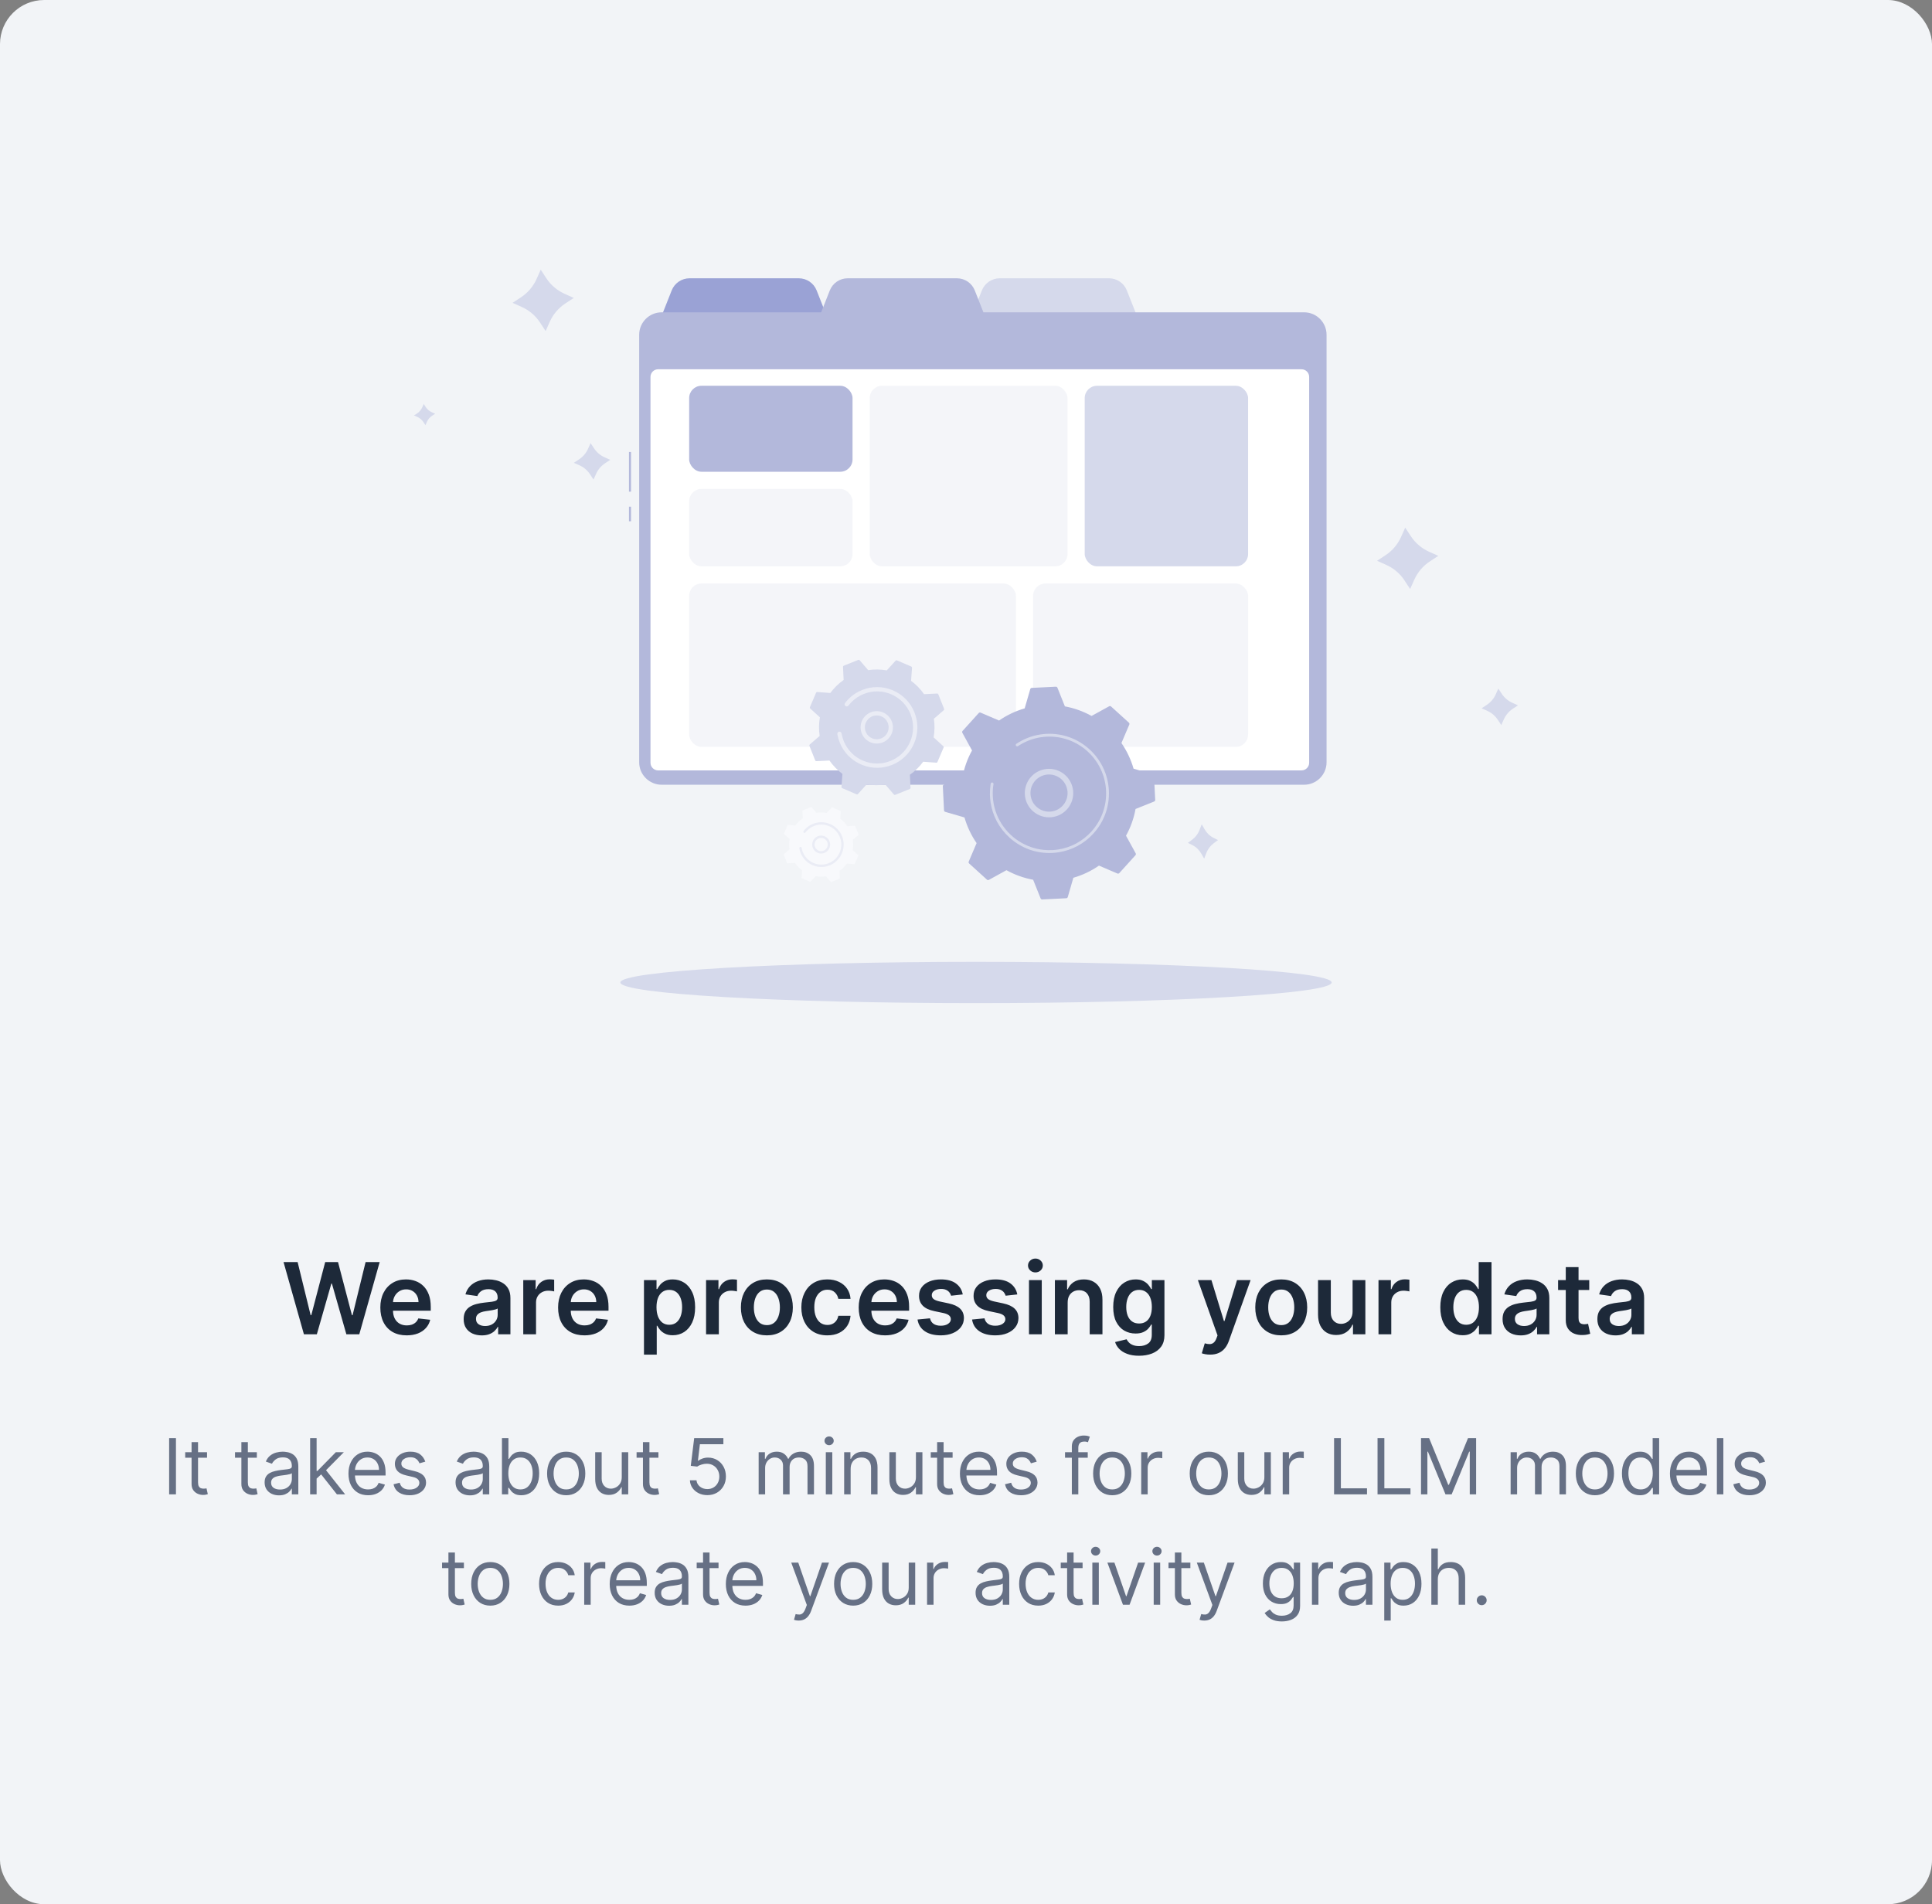<svg width="350" height="345" viewBox="0 0 350 345" fill="none" xmlns="http://www.w3.org/2000/svg">
<rect x="0" y="0" width="350" height="345" fill="#808080" stroke="none"/>
<rect width="350" height="345" rx="8" fill="#F2F4F7"/>
<path d="M144.71 50.419L124.917 50.419C123.491 50.419 122.207 51.292 121.683 52.617L119.919 57.078L149.704 57.078L147.941 52.617C147.421 51.292 146.136 50.419 144.71 50.419Z" fill="#9AA2D5"/>
<path d="M200.906 50.419L181.113 50.419C179.687 50.419 178.402 51.292 177.879 52.617L176.115 57.078L205.9 57.078L204.136 52.617C203.616 51.292 202.335 50.419 200.906 50.419Z" fill="#D5D9EB"/>
<path d="M114.315 81.887L113.944 81.887L113.944 89.076L114.315 89.076L114.315 81.887Z" fill="#B3B8DB"/>
<path d="M114.316 91.805L113.944 91.805L113.944 94.444L114.316 94.444L114.316 91.805Z" fill="#B3B8DB"/>
<path d="M236.257 56.584L178.156 56.584L176.589 52.617C176.066 51.292 174.785 50.419 173.355 50.419L153.562 50.419C152.136 50.419 150.852 51.292 150.328 52.617L148.761 56.584L119.856 56.584C117.624 56.584 115.793 58.411 115.793 60.645L115.793 138.115C115.793 140.345 117.62 142.175 119.856 142.175L236.257 142.175C238.489 142.175 240.319 140.349 240.319 138.115L240.319 60.645C240.319 58.414 238.492 56.584 236.257 56.584Z" fill="#B3B8DB"/>
<path d="M237.167 138.193L237.167 68.287C237.167 67.523 236.547 66.903 235.782 66.903L119.228 66.903C118.463 66.903 117.843 67.523 117.843 68.287L117.843 138.193C117.843 138.957 118.463 139.577 119.228 139.577L235.782 139.577C236.547 139.577 237.167 138.957 237.167 138.193Z" fill="white"/>
<rect opacity="0.5" x="157.562" y="69.892" width="35.829" height="32.713" rx="2.23" fill="#EAECF5"/>
<rect opacity="0.5" x="124.848" y="105.72" width="59.195" height="29.598" rx="2.23" fill="#EAECF5"/>
<rect opacity="0.5" x="187.159" y="105.72" width="38.944" height="29.598" rx="2.23" fill="#EAECF5"/>
<rect x="124.848" y="69.892" width="29.598" height="15.578" rx="2.23" fill="#B3B8DB"/>
<rect opacity="0.5" x="124.848" y="88.585" width="29.598" height="14.02" rx="2.23" fill="#EAECF5"/>
<rect x="196.506" y="69.892" width="29.598" height="32.713" rx="2.23" fill="#D5D9EB"/>
<g clip-path="url(#clip0_3036_396)">
<g opacity="0.3">
<path d="M162.846 133.017C162.827 132.891 162.845 132.759 162.906 132.636C163.06 132.326 163.224 132.013 163.393 131.706C163.563 131.396 163.952 131.284 164.261 131.454C164.571 131.625 164.684 132.014 164.513 132.324C164.353 132.616 164.197 132.913 164.051 133.208C163.893 133.524 163.509 133.653 163.194 133.495C163 133.399 162.877 133.217 162.846 133.017L162.846 133.017Z" fill="#D5D9EB"/>
</g>
<path d="M174.38 132.425C174.295 132.52 174.278 132.659 174.34 132.77L176.092 135.963C175.269 137.451 174.677 139.081 174.363 140.804L170.99 142.159C170.872 142.207 170.797 142.324 170.803 142.452L171.018 146.816C171.025 146.944 171.111 147.053 171.234 147.089L174.724 148.104C175.206 149.787 175.956 151.351 176.921 152.751L175.492 156.101C175.442 156.218 175.472 156.354 175.566 156.44L178.799 159.374C178.894 159.459 179.032 159.476 179.144 159.414L182.33 157.659C183.816 158.483 185.443 159.076 187.163 159.391L188.516 162.77C188.563 162.889 188.68 162.964 188.808 162.958L193.165 162.742C193.292 162.735 193.401 162.649 193.437 162.526L194.45 159.03C196.13 158.547 197.691 157.796 199.088 156.828L202.432 158.26C202.549 158.31 202.685 158.28 202.771 158.186L205.699 154.947C205.785 154.852 205.801 154.714 205.74 154.602L203.987 151.409C204.81 149.921 205.402 148.291 205.716 146.568L209.089 145.213C209.208 145.165 209.283 145.048 209.276 144.92L209.061 140.556C209.055 140.428 208.968 140.318 208.846 140.283L205.356 139.268C204.873 137.585 204.124 136.021 203.158 134.621L204.587 131.271C204.638 131.153 204.608 131.017 204.513 130.931L201.28 127.998C201.186 127.912 201.047 127.896 200.936 127.958L197.749 129.713C196.264 128.888 194.636 128.295 192.917 127.981L191.564 124.601C191.516 124.483 191.399 124.408 191.271 124.414L186.915 124.63C186.788 124.636 186.678 124.722 186.642 124.845L185.629 128.342C183.949 128.825 182.388 129.576 180.991 130.543L177.647 129.112C177.53 129.061 177.394 129.091 177.308 129.186L174.38 132.425L174.38 132.425Z" fill="#B3B8DB"/>
<path d="M185.704 144.342C185.383 142.225 186.654 140.131 188.758 139.486C191.07 138.778 193.526 140.087 194.233 142.403C194.575 143.525 194.461 144.713 193.911 145.749C193.361 146.785 192.441 147.545 191.321 147.888C189.009 148.596 186.553 147.287 185.846 144.971C185.783 144.762 185.735 144.552 185.704 144.342ZM193.365 143.189C193.34 143.026 193.304 142.863 193.254 142.702C192.713 140.926 190.829 139.923 189.057 140.466C187.284 141.009 186.282 142.895 186.824 144.671C187.366 146.447 189.25 147.45 191.022 146.907C191.881 146.644 192.586 146.062 193.008 145.268C193.351 144.622 193.473 143.899 193.365 143.189V143.189Z" fill="#D5D9EB"/>
<path d="M179.455 145.381C179.401 145.017 179.363 144.649 179.345 144.276C179.339 144.159 179.335 144.042 179.333 143.925C179.324 143.346 179.359 142.768 179.441 142.198C179.442 142.19 179.443 142.183 179.444 142.175C179.447 142.153 179.45 142.131 179.454 142.109C179.46 142.066 179.467 142.023 179.474 141.98C179.493 141.868 179.581 141.785 179.688 141.769C179.714 141.765 179.741 141.765 179.768 141.769C179.907 141.792 180.001 141.924 179.979 142.064C179.861 142.782 179.82 143.518 179.856 144.251C180.035 147.892 182.094 151.002 185.043 152.686C186.683 153.623 188.599 154.118 190.62 154.018C190.975 154.001 191.326 153.966 191.672 153.913C194.002 153.559 196.122 152.423 197.725 150.649C199.567 148.613 200.506 145.979 200.371 143.234C200.09 137.566 195.262 133.187 189.606 133.467C189.257 133.484 188.911 133.519 188.568 133.571C187.082 133.797 185.662 134.346 184.411 135.184C184.379 135.206 184.343 135.219 184.307 135.224C184.213 135.239 184.113 135.199 184.057 135.114C183.978 134.996 184.009 134.837 184.127 134.758C185.44 133.879 186.931 133.302 188.491 133.065C188.851 133.01 189.215 132.974 189.581 132.955C195.519 132.661 200.588 137.263 200.882 143.209C201.024 146.091 200.037 148.855 198.104 150.993C196.421 152.855 194.196 154.048 191.75 154.419C191.386 154.475 191.018 154.512 190.646 154.53C187.769 154.673 185.01 153.684 182.876 151.748C181.017 150.061 179.826 147.831 179.456 145.38L179.455 145.381Z" fill="#D5D9EB"/>
<path d="M146.717 128.129C146.684 128.206 146.703 128.296 146.766 128.352L148.532 129.96C148.338 131.06 148.317 132.198 148.488 133.335L146.682 134.896C146.619 134.951 146.597 135.04 146.628 135.118L147.69 137.782C147.721 137.859 147.798 137.909 147.882 137.905L150.265 137.791C150.922 138.733 151.72 139.544 152.617 140.207L152.442 142.592C152.436 142.675 152.483 142.754 152.56 142.787L155.191 143.918C155.268 143.951 155.357 143.932 155.413 143.869L157.018 142.099C158.116 142.294 159.252 142.315 160.387 142.144L161.945 143.953C162 144.016 162.089 144.038 162.167 144.007L164.826 142.943C164.903 142.912 164.953 142.835 164.949 142.751L164.835 140.364C165.775 139.706 166.585 138.906 167.246 138.007L169.627 138.183C169.71 138.189 169.788 138.141 169.821 138.064L170.95 135.428C170.983 135.351 170.964 135.262 170.902 135.205L169.135 133.598C169.329 132.498 169.35 131.36 169.179 130.223L170.985 128.662C171.048 128.607 171.07 128.518 171.039 128.44L169.977 125.776C169.946 125.698 169.869 125.649 169.785 125.653L167.403 125.767C166.746 124.825 165.948 124.014 165.05 123.351L165.225 120.966C165.231 120.883 165.184 120.804 165.107 120.771L162.476 119.64C162.399 119.607 162.31 119.626 162.254 119.689L160.649 121.458C159.551 121.264 158.415 121.243 157.28 121.414L155.722 119.605C155.667 119.542 155.578 119.52 155.5 119.551L152.842 120.615C152.764 120.646 152.714 120.723 152.718 120.807L152.833 123.194C151.892 123.852 151.083 124.652 150.421 125.55L148.041 125.375C147.957 125.369 147.879 125.417 147.846 125.494L146.717 128.129Z" fill="#D5D9EB"/>
<path d="M156.233 133.131C155.944 132.576 155.841 131.945 155.941 131.316C156.064 130.542 156.481 129.863 157.115 129.402C158.422 128.453 160.257 128.746 161.206 130.056C162.153 131.37 161.861 133.205 160.553 134.155C159.92 134.615 159.145 134.801 158.373 134.677C157.6 134.553 156.921 134.136 156.462 133.501C156.376 133.382 156.3 133.258 156.233 133.131ZM160.745 130.781C160.697 130.688 160.642 130.598 160.579 130.511C159.881 129.548 158.531 129.332 157.569 130.031C157.103 130.369 156.796 130.869 156.706 131.439C156.615 132.008 156.752 132.579 157.089 133.046C157.427 133.513 157.926 133.82 158.495 133.911C159.063 134.002 159.633 133.865 160.099 133.527C160.974 132.891 161.231 131.714 160.745 130.781V130.781Z" fill="#EAECF5"/>
<path d="M152.426 135.185C152.312 134.967 152.209 134.742 152.116 134.509C151.932 134.047 151.794 133.566 151.707 133.077C151.703 133.055 151.699 133.033 151.695 133.011C151.667 132.842 151.753 132.679 151.898 132.603C151.933 132.584 151.972 132.571 152.013 132.564C152.224 132.528 152.423 132.671 152.459 132.882C152.536 133.339 152.663 133.789 152.835 134.221C152.844 134.245 152.854 134.269 152.864 134.292C153.281 135.31 153.936 136.186 154.766 136.862C155.217 137.229 155.72 137.538 156.265 137.778C156.27 137.78 156.274 137.782 156.278 137.784C156.292 137.79 156.305 137.796 156.319 137.802C157.92 138.49 159.692 138.513 161.31 137.865C161.519 137.782 161.723 137.688 161.92 137.585C163.246 136.891 164.286 135.771 164.884 134.375C165.571 132.771 165.593 130.996 164.947 129.375C164.301 127.756 163.064 126.483 161.463 125.794C159.863 125.106 158.09 125.083 156.472 125.731C156.267 125.813 156.066 125.906 155.871 126.008C155.024 126.45 154.284 127.073 153.706 127.835C153.67 127.881 153.626 127.918 153.577 127.943C153.448 128.011 153.286 128.002 153.163 127.908C152.993 127.778 152.96 127.535 153.09 127.364C153.737 126.512 154.565 125.815 155.512 125.32C155.73 125.206 155.955 125.102 156.185 125.01C157.995 124.286 159.978 124.311 161.769 125.081C163.56 125.851 164.945 127.272 165.667 129.087C166.39 130.9 166.365 132.887 165.596 134.681C164.927 136.243 163.764 137.496 162.28 138.272C162.059 138.387 161.832 138.492 161.598 138.586C158.093 139.987 154.135 138.466 152.425 135.184L152.426 135.185Z" fill="#EAECF5"/>
<path d="M142.041 150.988C142.023 151.03 142.033 151.08 142.068 151.111L143.048 152.003C142.94 152.613 142.928 153.244 143.023 153.875L142.022 154.741C141.986 154.771 141.974 154.82 141.992 154.864L142.581 156.341C142.598 156.384 142.641 156.412 142.687 156.41L144.008 156.346C144.373 156.869 144.815 157.318 145.313 157.686L145.216 159.009C145.212 159.055 145.239 159.099 145.281 159.117L146.741 159.744C146.783 159.763 146.833 159.752 146.864 159.717L147.754 158.736C148.363 158.844 148.993 158.855 149.622 158.76L150.487 159.764C150.517 159.799 150.566 159.811 150.61 159.794L152.084 159.204C152.127 159.186 152.155 159.144 152.153 159.097L152.089 157.773C152.611 157.408 153.06 156.965 153.427 156.466L154.747 156.563C154.793 156.567 154.837 156.54 154.855 156.498L155.481 155.036C155.499 154.993 155.489 154.944 155.454 154.912L154.474 154.02C154.582 153.411 154.594 152.779 154.499 152.149L155.5 151.283C155.536 151.253 155.548 151.203 155.53 151.16L154.941 149.682C154.924 149.639 154.881 149.612 154.835 149.614L153.514 149.677C153.149 149.155 152.707 148.705 152.209 148.338L152.306 147.015C152.309 146.968 152.283 146.925 152.24 146.907L150.781 146.279C150.739 146.261 150.689 146.272 150.658 146.306L149.768 147.288C149.159 147.18 148.529 147.168 147.899 147.263L147.035 146.26C147.005 146.225 146.955 146.213 146.912 146.23L145.438 146.82C145.395 146.837 145.367 146.88 145.369 146.926L145.433 148.25C144.911 148.615 144.462 149.059 144.095 149.557L142.775 149.46C142.729 149.457 142.685 149.483 142.667 149.526L142.041 150.988Z" fill="#F8F9FC"/>
<path d="M147.319 153.762C147.159 153.454 147.101 153.104 147.157 152.755C147.225 152.326 147.456 151.949 147.808 151.693C148.533 151.167 149.551 151.329 150.077 152.056C150.602 152.785 150.44 153.803 149.715 154.329C149.363 154.585 148.934 154.688 148.505 154.619C148.077 154.55 147.7 154.319 147.446 153.967C147.398 153.901 147.356 153.832 147.319 153.762ZM149.821 152.458C149.795 152.407 149.764 152.357 149.729 152.309C149.342 151.774 148.593 151.655 148.06 152.042C147.801 152.23 147.631 152.507 147.581 152.823C147.531 153.139 147.606 153.455 147.794 153.714C147.981 153.973 148.258 154.144 148.573 154.194C148.888 154.245 149.204 154.169 149.463 153.981C149.948 153.629 150.091 152.976 149.821 152.458V152.458Z" fill="#EAECF5"/>
<path d="M145.207 154.901C145.144 154.78 145.087 154.655 145.035 154.526C144.933 154.27 144.857 154.003 144.808 153.732C144.806 153.72 144.804 153.708 144.802 153.695C144.786 153.601 144.834 153.511 144.914 153.469C144.934 153.458 144.955 153.451 144.978 153.447C145.095 153.427 145.205 153.507 145.226 153.623C145.268 153.877 145.339 154.127 145.434 154.366C145.439 154.38 145.445 154.393 145.45 154.406C145.681 154.97 146.045 155.456 146.505 155.831C146.755 156.035 147.034 156.206 147.336 156.339C147.339 156.34 147.341 156.341 147.344 156.342C147.351 156.346 147.359 156.349 147.366 156.352C148.254 156.734 149.237 156.746 150.135 156.388C150.251 156.341 150.363 156.289 150.473 156.232C151.208 155.847 151.785 155.226 152.117 154.452C152.498 153.562 152.51 152.577 152.152 151.679C151.793 150.78 151.107 150.075 150.22 149.693C149.332 149.311 148.349 149.298 147.451 149.657C147.337 149.703 147.226 149.754 147.118 149.811C146.648 150.056 146.238 150.402 145.917 150.824C145.897 150.85 145.873 150.87 145.845 150.884C145.774 150.922 145.684 150.917 145.616 150.865C145.522 150.793 145.503 150.658 145.575 150.563C145.934 150.091 146.394 149.704 146.919 149.43C147.04 149.366 147.164 149.309 147.292 149.258C148.296 148.856 149.396 148.87 150.389 149.297C151.382 149.724 152.151 150.512 152.551 151.519C152.952 152.524 152.938 153.626 152.511 154.621C152.14 155.487 151.496 156.183 150.672 156.613C150.55 156.677 150.424 156.735 150.294 156.787C148.35 157.564 146.155 156.721 145.207 154.9L145.207 154.901Z" fill="#EAECF5"/>
</g>
<path d="M176.812 181.743C212.393 181.743 241.238 180.069 241.238 178.003C241.238 175.937 212.393 174.262 176.812 174.262C141.231 174.262 112.386 175.937 112.386 178.003C112.386 180.069 141.231 181.743 176.812 181.743Z" fill="#D5D9EB"/>
<path d="M106.543 81.273L106.987 80.275L107.592 81.192C108.077 81.935 108.749 82.515 109.557 82.866L110.553 83.311L109.638 83.918C108.897 84.404 108.319 85.079 107.969 85.888L107.525 86.887L106.919 85.969C106.435 85.227 105.762 84.647 104.955 84.296L103.959 83.851L104.874 83.243C105.614 82.758 106.193 82.083 106.543 81.273Z" fill="#D5D9EB"/>
<path d="M76.507 73.771L76.763 73.19L77.113 73.73C77.395 74.162 77.786 74.499 78.257 74.702L78.835 74.958L78.297 75.309C77.866 75.592 77.53 75.984 77.328 76.456L77.072 77.036L76.722 76.496C76.44 76.064 76.05 75.727 75.579 75.525L75 75.268L75.538 74.918C75.969 74.634 76.305 74.243 76.507 73.771Z" fill="#D5D9EB"/>
<path d="M270.99 125.751L271.434 124.752L272.04 125.67C272.524 126.412 273.197 126.992 274.004 127.343L275 127.788L274.085 128.396C273.345 128.881 272.766 129.556 272.416 130.366L271.972 131.364L271.367 130.447C270.882 129.705 270.209 129.124 269.402 128.774L268.406 128.328L269.321 127.721C270.061 127.235 270.64 126.561 270.99 125.751Z" fill="#D5D9EB"/>
<path d="M253.816 97.281L254.57 95.595L255.579 97.133C256.386 98.374 257.53 99.346 258.876 99.953L260.558 100.709L259.024 101.721C257.786 102.53 256.817 103.677 256.212 105.027L255.458 106.713L254.449 105.175C253.641 103.934 252.497 102.962 251.152 102.355L249.47 101.599L251.004 100.587C252.242 99.778 253.211 98.631 253.816 97.281Z" fill="#D5D9EB"/>
<path d="M97.204 50.548L97.957 48.862L98.966 50.4C99.774 51.642 100.918 52.613 102.263 53.22L103.945 53.976L102.411 54.988C101.173 55.797 100.204 56.944 99.599 58.294L98.845 59.98L97.836 58.442C97.029 57.201 95.885 56.229 94.539 55.622L92.857 54.866L94.391 53.854C95.629 53.045 96.598 51.898 97.204 50.548Z" fill="#D5D9EB"/>
<path d="M217.341 150.278L217.705 149.338L218.202 150.212C218.604 150.912 219.159 151.459 219.828 151.787L220.651 152.202L219.886 152.77C219.274 153.23 218.795 153.864 218.508 154.629L218.145 155.569L217.648 154.694C217.246 153.995 216.691 153.448 216.021 153.12L215.199 152.705L215.964 152.136C216.576 151.677 217.055 151.043 217.341 150.278Z" fill="#D5D9EB"/>
<path d="M55.059 241.744L51.364 228.653H53.915L56.273 238.273H56.395L58.913 228.653H61.234L63.758 238.279H63.873L66.232 228.653H68.783L65.088 241.744H62.748L60.128 232.558H60.026L57.398 241.744H55.059ZM73.669 241.935C72.685 241.935 71.835 241.731 71.119 241.322C70.407 240.908 69.86 240.325 69.476 239.57C69.093 238.812 68.901 237.919 68.901 236.892C68.901 235.882 69.093 234.996 69.476 234.233C69.864 233.466 70.405 232.869 71.1 232.443C71.794 232.013 72.61 231.798 73.548 231.798C74.153 231.798 74.724 231.896 75.261 232.092C75.802 232.283 76.279 232.582 76.693 232.987C77.11 233.391 77.439 233.907 77.677 234.533C77.916 235.156 78.035 235.897 78.035 236.758V237.467H69.987V235.908H75.817C75.813 235.465 75.717 235.07 75.529 234.725C75.342 234.376 75.08 234.101 74.743 233.901C74.411 233.7 74.023 233.6 73.58 233.6C73.107 233.6 72.691 233.715 72.333 233.945C71.975 234.171 71.696 234.47 71.496 234.84C71.3 235.207 71.2 235.609 71.196 236.048V237.41C71.196 237.981 71.3 238.471 71.509 238.88C71.718 239.285 72.01 239.596 72.385 239.813C72.76 240.026 73.198 240.133 73.701 240.133C74.038 240.133 74.343 240.086 74.615 239.992C74.888 239.894 75.125 239.751 75.325 239.564C75.525 239.376 75.676 239.144 75.779 238.867L77.939 239.11C77.803 239.681 77.543 240.18 77.159 240.606C76.78 241.028 76.294 241.356 75.702 241.59C75.11 241.82 74.432 241.935 73.669 241.935ZM87.283 241.942C86.661 241.942 86.1 241.831 85.602 241.609C85.107 241.384 84.715 241.051 84.425 240.612C84.14 240.173 83.997 239.632 83.997 238.989C83.997 238.435 84.1 237.977 84.304 237.614C84.509 237.252 84.788 236.962 85.141 236.745C85.495 236.528 85.894 236.364 86.337 236.253C86.784 236.138 87.246 236.055 87.724 236.004C88.299 235.944 88.766 235.891 89.124 235.844C89.482 235.793 89.742 235.716 89.903 235.614C90.07 235.507 90.153 235.343 90.153 235.121V235.083C90.153 234.602 90.01 234.229 89.725 233.965C89.439 233.7 89.028 233.568 88.491 233.568C87.924 233.568 87.475 233.692 87.142 233.939C86.814 234.186 86.592 234.478 86.477 234.815L84.317 234.508C84.487 233.911 84.769 233.413 85.161 233.012C85.553 232.607 86.032 232.305 86.599 232.104C87.166 231.9 87.792 231.798 88.478 231.798C88.951 231.798 89.422 231.853 89.891 231.964C90.359 232.075 90.788 232.258 91.175 232.514C91.563 232.765 91.874 233.108 92.109 233.543C92.347 233.977 92.467 234.521 92.467 235.173V241.744H90.242V240.395H90.166C90.025 240.668 89.827 240.923 89.571 241.162C89.32 241.396 89.002 241.586 88.619 241.731C88.239 241.871 87.794 241.942 87.283 241.942ZM87.884 240.242C88.348 240.242 88.751 240.15 89.092 239.967C89.433 239.779 89.695 239.532 89.878 239.225C90.065 238.918 90.159 238.584 90.159 238.222V237.065C90.087 237.124 89.963 237.18 89.788 237.231C89.618 237.282 89.426 237.327 89.213 237.365C89 237.403 88.789 237.438 88.58 237.467C88.371 237.497 88.19 237.523 88.037 237.544C87.692 237.591 87.383 237.668 87.11 237.774C86.837 237.881 86.622 238.03 86.465 238.222C86.307 238.409 86.228 238.652 86.228 238.95C86.228 239.376 86.384 239.698 86.695 239.916C87.006 240.133 87.402 240.242 87.884 240.242ZM94.793 241.744V231.925H97.037V233.562H97.139C97.318 232.995 97.625 232.558 98.06 232.251C98.499 231.94 98.999 231.785 99.562 231.785C99.69 231.785 99.832 231.791 99.99 231.804C100.152 231.813 100.286 231.827 100.393 231.849V233.977C100.295 233.943 100.139 233.913 99.926 233.888C99.717 233.858 99.515 233.843 99.319 233.843C98.897 233.843 98.518 233.935 98.181 234.118C97.849 234.297 97.587 234.546 97.395 234.866C97.203 235.185 97.107 235.554 97.107 235.972V241.744H94.793ZM105.872 241.935C104.888 241.935 104.038 241.731 103.322 241.322C102.61 240.908 102.063 240.325 101.679 239.57C101.296 238.812 101.104 237.919 101.104 236.892C101.104 235.882 101.296 234.996 101.679 234.233C102.067 233.466 102.608 232.869 103.303 232.443C103.997 232.013 104.813 231.798 105.751 231.798C106.356 231.798 106.927 231.896 107.464 232.092C108.005 232.283 108.483 232.582 108.896 232.987C109.313 233.391 109.642 233.907 109.88 234.533C110.119 235.156 110.238 235.897 110.238 236.758V237.467H102.191V235.908H108.02C108.016 235.465 107.92 235.07 107.733 234.725C107.545 234.376 107.283 234.101 106.946 233.901C106.614 233.7 106.226 233.6 105.783 233.6C105.31 233.6 104.894 233.715 104.536 233.945C104.179 234.171 103.899 234.47 103.699 234.84C103.503 235.207 103.403 235.609 103.399 236.048V237.41C103.399 237.981 103.503 238.471 103.712 238.88C103.921 239.285 104.213 239.596 104.588 239.813C104.963 240.026 105.402 240.133 105.904 240.133C106.241 240.133 106.546 240.086 106.818 239.992C107.091 239.894 107.328 239.751 107.528 239.564C107.728 239.376 107.88 239.144 107.982 238.867L110.142 239.11C110.006 239.681 109.746 240.18 109.362 240.606C108.983 241.028 108.497 241.356 107.905 241.59C107.313 241.82 106.635 241.935 105.872 241.935ZM116.661 245.425V231.925H118.936V233.549H119.07C119.19 233.31 119.358 233.057 119.575 232.788C119.793 232.516 120.087 232.283 120.457 232.092C120.828 231.896 121.301 231.798 121.877 231.798C122.635 231.798 123.319 231.992 123.928 232.379C124.542 232.763 125.028 233.332 125.386 234.086C125.748 234.836 125.929 235.756 125.929 236.847C125.929 237.925 125.752 238.842 125.399 239.596C125.045 240.35 124.563 240.925 123.954 241.322C123.345 241.718 122.654 241.916 121.883 241.916C121.32 241.916 120.854 241.822 120.483 241.635C120.112 241.447 119.814 241.222 119.588 240.957C119.367 240.689 119.194 240.435 119.07 240.197H118.975V245.425H116.661ZM118.93 236.835C118.93 237.47 119.019 238.026 119.198 238.503C119.381 238.98 119.644 239.353 119.984 239.621C120.33 239.886 120.747 240.018 121.237 240.018C121.749 240.018 122.177 239.881 122.522 239.609C122.867 239.332 123.127 238.955 123.302 238.477C123.481 237.996 123.57 237.448 123.57 236.835C123.57 236.225 123.483 235.684 123.308 235.211C123.134 234.738 122.874 234.367 122.528 234.099C122.183 233.83 121.753 233.696 121.237 233.696C120.743 233.696 120.323 233.826 119.978 234.086C119.633 234.346 119.371 234.71 119.192 235.179C119.017 235.648 118.93 236.2 118.93 236.835ZM127.911 241.744V231.925H130.154V233.562H130.256C130.435 232.995 130.742 232.558 131.177 232.251C131.616 231.94 132.117 231.785 132.679 231.785C132.807 231.785 132.95 231.791 133.107 231.804C133.269 231.813 133.403 231.827 133.51 231.849V233.977C133.412 233.943 133.256 233.913 133.043 233.888C132.835 233.858 132.632 233.843 132.436 233.843C132.014 233.843 131.635 233.935 131.298 234.118C130.966 234.297 130.704 234.546 130.512 234.866C130.32 235.185 130.225 235.554 130.225 235.972V241.744H127.911ZM138.926 241.935C137.967 241.935 137.136 241.724 136.433 241.303C135.73 240.881 135.184 240.291 134.796 239.532C134.413 238.773 134.221 237.887 134.221 236.873C134.221 235.859 134.413 234.97 134.796 234.207C135.184 233.445 135.73 232.852 136.433 232.43C137.136 232.009 137.967 231.798 138.926 231.798C139.884 231.798 140.715 232.009 141.419 232.43C142.122 232.852 142.665 233.445 143.049 234.207C143.436 234.97 143.63 235.859 143.63 236.873C143.63 237.887 143.436 238.773 143.049 239.532C142.665 240.291 142.122 240.881 141.419 241.303C140.715 241.724 139.884 241.935 138.926 241.935ZM138.938 240.082C139.458 240.082 139.893 239.939 140.242 239.653C140.592 239.364 140.852 238.976 141.022 238.49C141.197 238.004 141.284 237.463 141.284 236.867C141.284 236.266 141.197 235.722 141.022 235.237C140.852 234.746 140.592 234.357 140.242 234.067C139.893 233.777 139.458 233.632 138.938 233.632C138.406 233.632 137.963 233.777 137.609 234.067C137.259 234.357 136.997 234.746 136.823 235.237C136.652 235.722 136.567 236.266 136.567 236.867C136.567 237.463 136.652 238.004 136.823 238.49C136.997 238.976 137.259 239.364 137.609 239.653C137.963 239.939 138.406 240.082 138.938 240.082ZM149.877 241.935C148.897 241.935 148.055 241.72 147.352 241.29C146.653 240.859 146.114 240.265 145.735 239.506C145.36 238.744 145.172 237.866 145.172 236.873C145.172 235.876 145.364 234.996 145.748 234.233C146.131 233.466 146.672 232.869 147.371 232.443C148.074 232.013 148.905 231.798 149.864 231.798C150.661 231.798 151.366 231.945 151.98 232.239C152.598 232.528 153.09 232.94 153.456 233.472C153.823 234.001 154.032 234.619 154.083 235.326H151.871C151.782 234.853 151.569 234.459 151.232 234.144C150.9 233.824 150.454 233.664 149.896 233.664C149.423 233.664 149.008 233.792 148.65 234.048C148.292 234.299 148.013 234.661 147.812 235.134C147.616 235.607 147.518 236.174 147.518 236.835C147.518 237.504 147.616 238.079 147.812 238.56C148.008 239.038 148.283 239.406 148.637 239.666C148.995 239.922 149.415 240.05 149.896 240.05C150.237 240.05 150.542 239.986 150.81 239.858C151.083 239.726 151.311 239.536 151.494 239.289C151.677 239.042 151.803 238.742 151.871 238.388H154.083C154.027 239.082 153.823 239.698 153.469 240.235C153.116 240.768 152.634 241.185 152.025 241.488C151.415 241.786 150.699 241.935 149.877 241.935ZM160.329 241.935C159.345 241.935 158.495 241.731 157.779 241.322C157.067 240.908 156.52 240.325 156.136 239.57C155.753 238.812 155.561 237.919 155.561 236.892C155.561 235.882 155.753 234.996 156.136 234.233C156.524 233.466 157.065 232.869 157.76 232.443C158.454 232.013 159.271 231.798 160.208 231.798C160.813 231.798 161.384 231.896 161.921 232.092C162.462 232.283 162.94 232.582 163.353 232.987C163.771 233.391 164.099 233.907 164.337 234.533C164.576 235.156 164.695 235.897 164.695 236.758V237.467H156.648V235.908H162.477C162.473 235.465 162.377 235.07 162.19 234.725C162.002 234.376 161.74 234.101 161.403 233.901C161.071 233.7 160.683 233.6 160.24 233.6C159.767 233.6 159.351 233.715 158.994 233.945C158.636 234.171 158.356 234.47 158.156 234.84C157.96 235.207 157.86 235.609 157.856 236.048V237.41C157.856 237.981 157.96 238.471 158.169 238.88C158.378 239.285 158.67 239.596 159.045 239.813C159.42 240.026 159.859 240.133 160.361 240.133C160.698 240.133 161.003 240.086 161.275 239.992C161.548 239.894 161.785 239.751 161.985 239.564C162.185 239.376 162.337 239.144 162.439 238.867L164.599 239.11C164.463 239.681 164.203 240.18 163.82 240.606C163.44 241.028 162.954 241.356 162.362 241.59C161.77 241.82 161.092 241.935 160.329 241.935ZM174.413 234.521L172.303 234.751C172.244 234.538 172.139 234.337 171.99 234.15C171.845 233.962 171.649 233.811 171.402 233.696C171.155 233.581 170.852 233.523 170.494 233.523C170.013 233.523 169.608 233.628 169.28 233.837C168.956 234.045 168.796 234.316 168.801 234.648C168.796 234.934 168.901 235.166 169.114 235.345C169.331 235.524 169.689 235.671 170.188 235.786L171.862 236.144C172.791 236.345 173.482 236.662 173.933 237.097C174.389 237.531 174.619 238.1 174.624 238.803C174.619 239.421 174.438 239.967 174.08 240.44C173.727 240.908 173.234 241.275 172.604 241.539C171.973 241.803 171.249 241.935 170.43 241.935C169.229 241.935 168.261 241.684 167.528 241.181C166.796 240.674 166.359 239.969 166.218 239.065L168.475 238.848C168.577 239.291 168.794 239.626 169.127 239.852C169.459 240.077 169.891 240.19 170.424 240.19C170.974 240.19 171.415 240.077 171.747 239.852C172.084 239.626 172.252 239.347 172.252 239.014C172.252 238.733 172.144 238.501 171.926 238.318C171.713 238.134 171.381 237.994 170.929 237.896L169.254 237.544C168.313 237.348 167.616 237.018 167.164 236.553C166.712 236.085 166.489 235.492 166.493 234.776C166.489 234.171 166.653 233.647 166.985 233.204C167.322 232.756 167.788 232.411 168.385 232.168C168.986 231.921 169.678 231.798 170.462 231.798C171.613 231.798 172.519 232.043 173.179 232.533C173.844 233.023 174.255 233.685 174.413 234.521ZM184.292 234.521L182.182 234.751C182.123 234.538 182.018 234.337 181.869 234.15C181.724 233.962 181.528 233.811 181.281 233.696C181.034 233.581 180.731 233.523 180.373 233.523C179.892 233.523 179.487 233.628 179.159 233.837C178.835 234.045 178.675 234.316 178.679 234.648C178.675 234.934 178.78 235.166 178.993 235.345C179.21 235.524 179.568 235.671 180.066 235.786L181.741 236.144C182.67 236.345 183.361 236.662 183.812 237.097C184.268 237.531 184.498 238.1 184.503 238.803C184.498 239.421 184.317 239.967 183.959 240.44C183.606 240.908 183.113 241.275 182.483 241.539C181.852 241.803 181.128 241.935 180.309 241.935C179.108 241.935 178.14 241.684 177.407 241.181C176.674 240.674 176.238 239.969 176.097 239.065L178.353 238.848C178.456 239.291 178.673 239.626 179.005 239.852C179.338 240.077 179.77 240.19 180.303 240.19C180.853 240.19 181.294 240.077 181.626 239.852C181.963 239.626 182.131 239.347 182.131 239.014C182.131 238.733 182.022 238.501 181.805 238.318C181.592 238.134 181.26 237.994 180.808 237.896L179.133 237.544C178.191 237.348 177.495 237.018 177.043 236.553C176.591 236.085 176.368 235.492 176.372 234.776C176.368 234.171 176.532 233.647 176.864 233.204C177.201 232.756 177.667 232.411 178.264 232.168C178.865 231.921 179.557 231.798 180.341 231.798C181.492 231.798 182.397 232.043 183.058 232.533C183.723 233.023 184.134 233.685 184.292 234.521ZM186.411 241.744V231.925H188.725V241.744H186.411ZM187.574 230.532C187.207 230.532 186.892 230.411 186.628 230.168C186.364 229.92 186.232 229.624 186.232 229.279C186.232 228.93 186.364 228.634 186.628 228.391C186.892 228.144 187.207 228.02 187.574 228.02C187.945 228.02 188.26 228.144 188.52 228.391C188.784 228.634 188.916 228.93 188.916 229.279C188.916 229.624 188.784 229.92 188.52 230.168C188.26 230.411 187.945 230.532 187.574 230.532ZM193.418 235.991V241.744H191.104V231.925H193.316V233.594H193.431C193.657 233.044 194.017 232.607 194.511 232.283C195.009 231.96 195.625 231.798 196.358 231.798C197.036 231.798 197.626 231.943 198.129 232.232C198.636 232.522 199.028 232.942 199.305 233.492C199.586 234.041 199.725 234.708 199.72 235.492V241.744H197.407V235.85C197.407 235.194 197.236 234.68 196.895 234.31C196.559 233.939 196.092 233.754 195.495 233.754C195.09 233.754 194.73 233.843 194.415 234.022C194.104 234.197 193.859 234.45 193.68 234.783C193.505 235.115 193.418 235.518 193.418 235.991ZM206.343 245.63C205.512 245.63 204.798 245.517 204.201 245.291C203.605 245.07 203.125 244.771 202.763 244.396C202.401 244.021 202.149 243.606 202.009 243.15L204.093 242.645C204.186 242.837 204.323 243.026 204.502 243.214C204.681 243.406 204.921 243.563 205.224 243.687C205.531 243.815 205.916 243.879 206.381 243.879C207.037 243.879 207.581 243.719 208.011 243.399C208.441 243.084 208.657 242.564 208.657 241.84V239.979H208.541C208.422 240.218 208.247 240.463 208.017 240.715C207.791 240.966 207.491 241.177 207.116 241.347C206.745 241.518 206.279 241.603 205.716 241.603C204.962 241.603 204.278 241.426 203.664 241.072C203.055 240.715 202.569 240.182 202.207 239.474C201.849 238.763 201.67 237.872 201.67 236.803C201.67 235.724 201.849 234.815 202.207 234.073C202.569 233.327 203.057 232.763 203.671 232.379C204.284 231.992 204.968 231.798 205.723 231.798C206.298 231.798 206.771 231.896 207.142 232.092C207.517 232.283 207.815 232.516 208.036 232.788C208.258 233.057 208.426 233.31 208.541 233.549H208.669V231.925H210.951V241.903C210.951 242.743 210.751 243.438 210.35 243.987C209.95 244.537 209.402 244.948 208.708 245.221C208.013 245.494 207.225 245.63 206.343 245.63ZM206.362 239.788C206.852 239.788 207.269 239.668 207.615 239.43C207.96 239.191 208.222 238.848 208.401 238.401C208.58 237.953 208.669 237.416 208.669 236.79C208.669 236.172 208.58 235.631 208.401 235.166C208.226 234.702 207.966 234.342 207.621 234.086C207.28 233.826 206.86 233.696 206.362 233.696C205.846 233.696 205.416 233.83 205.071 234.099C204.725 234.367 204.465 234.736 204.291 235.205C204.116 235.669 204.029 236.197 204.029 236.79C204.029 237.391 204.116 237.917 204.291 238.369C204.47 238.816 204.732 239.166 205.077 239.417C205.426 239.664 205.855 239.788 206.362 239.788ZM219.226 245.425C218.91 245.425 218.619 245.4 218.35 245.349C218.086 245.302 217.875 245.246 217.717 245.183L218.254 243.38C218.591 243.478 218.891 243.525 219.155 243.521C219.42 243.516 219.652 243.433 219.852 243.271C220.057 243.114 220.229 242.849 220.37 242.479L220.568 241.948L217.008 231.925H219.462L221.725 239.34H221.827L224.097 231.925H226.557L222.626 242.933C222.443 243.452 222.2 243.898 221.898 244.269C221.595 244.644 221.224 244.929 220.785 245.125C220.351 245.325 219.831 245.425 219.226 245.425ZM232.107 241.935C231.149 241.935 230.318 241.724 229.614 241.303C228.911 240.881 228.366 240.291 227.978 239.532C227.595 238.773 227.403 237.887 227.403 236.873C227.403 235.859 227.595 234.97 227.978 234.207C228.366 233.445 228.911 232.852 229.614 232.43C230.318 232.009 231.149 231.798 232.107 231.798C233.066 231.798 233.897 232.009 234.6 232.43C235.303 232.852 235.847 233.445 236.23 234.207C236.618 234.97 236.812 235.859 236.812 236.873C236.812 237.887 236.618 238.773 236.23 239.532C235.847 240.291 235.303 240.881 234.6 241.303C233.897 241.724 233.066 241.935 232.107 241.935ZM232.12 240.082C232.64 240.082 233.075 239.939 233.424 239.653C233.774 239.364 234.033 238.976 234.204 238.49C234.379 238.004 234.466 237.463 234.466 236.867C234.466 236.266 234.379 235.722 234.204 235.237C234.033 234.746 233.774 234.357 233.424 234.067C233.075 233.777 232.64 233.632 232.12 233.632C231.587 233.632 231.144 233.777 230.791 234.067C230.441 234.357 230.179 234.746 230.004 235.237C229.834 235.722 229.749 236.266 229.749 236.867C229.749 237.463 229.834 238.004 230.004 238.49C230.179 238.976 230.441 239.364 230.791 239.653C231.144 239.939 231.587 240.082 232.12 240.082ZM245.034 237.614V231.925H247.348V241.744H245.104V239.999H245.002C244.78 240.548 244.416 240.998 243.909 241.347C243.406 241.697 242.786 241.871 242.049 241.871C241.405 241.871 240.836 241.729 240.342 241.443C239.852 241.153 239.468 240.734 239.191 240.184C238.914 239.63 238.776 238.961 238.776 238.177V231.925H241.09V237.819C241.09 238.441 241.26 238.935 241.601 239.302C241.942 239.668 242.389 239.852 242.943 239.852C243.284 239.852 243.615 239.769 243.934 239.602C244.254 239.436 244.516 239.189 244.72 238.861C244.929 238.528 245.034 238.113 245.034 237.614ZM249.727 241.744V231.925H251.971V233.562H252.073C252.252 232.995 252.559 232.558 252.993 232.251C253.432 231.94 253.933 231.785 254.495 231.785C254.623 231.785 254.766 231.791 254.924 231.804C255.086 231.813 255.22 231.827 255.326 231.849V233.977C255.228 233.943 255.073 233.913 254.86 233.888C254.651 233.858 254.449 233.843 254.253 233.843C253.831 233.843 253.451 233.935 253.115 234.118C252.782 234.297 252.52 234.546 252.329 234.866C252.137 235.185 252.041 235.554 252.041 235.972V241.744H249.727ZM264.972 241.916C264.201 241.916 263.51 241.718 262.901 241.322C262.292 240.925 261.81 240.35 261.456 239.596C261.103 238.842 260.926 237.925 260.926 236.847C260.926 235.756 261.105 234.836 261.463 234.086C261.825 233.332 262.313 232.763 262.927 232.379C263.54 231.992 264.224 231.798 264.978 231.798C265.554 231.798 266.027 231.896 266.397 232.092C266.768 232.283 267.062 232.516 267.28 232.788C267.497 233.057 267.665 233.31 267.785 233.549H267.88V228.653H270.201V241.744H267.925V240.197H267.785C267.665 240.435 267.493 240.689 267.267 240.957C267.041 241.222 266.743 241.447 266.372 241.635C266.001 241.822 265.535 241.916 264.972 241.916ZM265.618 240.018C266.108 240.018 266.525 239.886 266.87 239.621C267.216 239.353 267.478 238.98 267.657 238.503C267.836 238.026 267.925 237.47 267.925 236.835C267.925 236.2 267.836 235.648 267.657 235.179C267.482 234.71 267.222 234.346 266.877 234.086C266.536 233.826 266.116 233.696 265.618 233.696C265.102 233.696 264.672 233.83 264.326 234.099C263.981 234.367 263.721 234.738 263.547 235.211C263.372 235.684 263.285 236.225 263.285 236.835C263.285 237.448 263.372 237.996 263.547 238.477C263.726 238.955 263.988 239.332 264.333 239.609C264.682 239.881 265.111 240.018 265.618 240.018ZM275.492 241.942C274.87 241.942 274.309 241.831 273.811 241.609C273.316 241.384 272.924 241.051 272.634 240.612C272.349 240.173 272.206 239.632 272.206 238.989C272.206 238.435 272.309 237.977 272.513 237.614C272.718 237.252 272.997 236.962 273.35 236.745C273.704 236.528 274.103 236.364 274.546 236.253C274.993 236.138 275.456 236.055 275.933 236.004C276.508 235.944 276.975 235.891 277.333 235.844C277.691 235.793 277.951 235.716 278.112 235.614C278.279 235.507 278.362 235.343 278.362 235.121V235.083C278.362 234.602 278.219 234.229 277.934 233.965C277.648 233.7 277.237 233.568 276.7 233.568C276.133 233.568 275.684 233.692 275.351 233.939C275.023 234.186 274.801 234.478 274.686 234.815L272.526 234.508C272.696 233.911 272.978 233.413 273.37 233.012C273.762 232.607 274.241 232.305 274.808 232.104C275.375 231.9 276.001 231.798 276.687 231.798C277.16 231.798 277.631 231.853 278.1 231.964C278.568 232.075 278.997 232.258 279.384 232.514C279.772 232.765 280.083 233.108 280.318 233.543C280.556 233.977 280.676 234.521 280.676 235.173V241.744H278.451V240.395H278.375C278.234 240.668 278.036 240.923 277.78 241.162C277.529 241.396 277.211 241.586 276.828 241.731C276.448 241.871 276.003 241.942 275.492 241.942ZM276.093 240.242C276.557 240.242 276.96 240.15 277.301 239.967C277.642 239.779 277.904 239.532 278.087 239.225C278.274 238.918 278.368 238.584 278.368 238.222V237.065C278.296 237.124 278.172 237.18 277.997 237.231C277.827 237.282 277.635 237.327 277.422 237.365C277.209 237.403 276.998 237.438 276.789 237.467C276.581 237.497 276.399 237.523 276.246 237.544C275.901 237.591 275.592 237.668 275.319 237.774C275.046 237.881 274.831 238.03 274.674 238.222C274.516 238.409 274.437 238.652 274.437 238.95C274.437 239.376 274.593 239.698 274.904 239.916C275.215 240.133 275.611 240.242 276.093 240.242ZM287.905 231.925V233.715H282.261V231.925H287.905ZM283.654 229.573H285.968V238.791C285.968 239.102 286.015 239.34 286.109 239.506C286.207 239.668 286.335 239.779 286.492 239.839C286.65 239.898 286.825 239.928 287.017 239.928C287.161 239.928 287.294 239.918 287.413 239.896C287.536 239.875 287.63 239.856 287.694 239.839L288.084 241.648C287.96 241.69 287.784 241.737 287.554 241.788C287.328 241.84 287.051 241.869 286.723 241.878C286.143 241.895 285.621 241.808 285.157 241.616C284.692 241.42 284.323 241.117 284.051 240.708C283.782 240.299 283.65 239.788 283.654 239.174V229.573ZM292.666 241.942C292.043 241.942 291.483 241.831 290.984 241.609C290.49 241.384 290.098 241.051 289.808 240.612C289.523 240.173 289.38 239.632 289.38 238.989C289.38 238.435 289.482 237.977 289.687 237.614C289.891 237.252 290.171 236.962 290.524 236.745C290.878 236.528 291.276 236.364 291.72 236.253C292.167 236.138 292.629 236.055 293.107 236.004C293.682 235.944 294.149 235.891 294.506 235.844C294.864 235.793 295.124 235.716 295.286 235.614C295.453 235.507 295.536 235.343 295.536 235.121V235.083C295.536 234.602 295.393 234.229 295.107 233.965C294.822 233.7 294.411 233.568 293.874 233.568C293.307 233.568 292.857 233.692 292.525 233.939C292.197 234.186 291.975 234.478 291.86 234.815L289.7 234.508C289.87 233.911 290.151 233.413 290.543 233.012C290.935 232.607 291.415 232.305 291.982 232.104C292.548 231.9 293.175 231.798 293.861 231.798C294.334 231.798 294.805 231.853 295.274 231.964C295.742 232.075 296.171 232.258 296.558 232.514C296.946 232.765 297.257 233.108 297.492 233.543C297.73 233.977 297.85 234.521 297.85 235.173V241.744H295.625V240.395H295.548C295.408 240.668 295.21 240.923 294.954 241.162C294.703 241.396 294.385 241.586 294.002 241.731C293.622 241.871 293.177 241.942 292.666 241.942ZM293.266 240.242C293.731 240.242 294.134 240.15 294.475 239.967C294.815 239.779 295.078 239.532 295.261 239.225C295.448 238.918 295.542 238.584 295.542 238.222V237.065C295.47 237.124 295.346 237.18 295.171 237.231C295.001 237.282 294.809 237.327 294.596 237.365C294.383 237.403 294.172 237.438 293.963 237.467C293.754 237.497 293.573 237.523 293.42 237.544C293.075 237.591 292.766 237.668 292.493 237.774C292.22 237.881 292.005 238.03 291.847 238.222C291.69 238.409 291.611 238.652 291.611 238.95C291.611 239.376 291.766 239.698 292.078 239.916C292.389 240.133 292.785 240.242 293.266 240.242Z" fill="#1D2939"/>
<path d="M31.874 260.562V270.744H30.641V260.562H31.874ZM37.508 263.107V264.102H33.551V263.107H37.508ZM34.704 261.278H35.877V268.556C35.877 268.888 35.925 269.136 36.022 269.302C36.121 269.464 36.247 269.574 36.4 269.63C36.555 269.683 36.719 269.71 36.892 269.71C37.021 269.71 37.127 269.703 37.21 269.69C37.293 269.673 37.359 269.66 37.409 269.65L37.647 270.704C37.568 270.734 37.457 270.764 37.314 270.793C37.172 270.827 36.991 270.843 36.772 270.843C36.441 270.843 36.116 270.772 35.798 270.629C35.483 270.487 35.221 270.27 35.012 269.978C34.807 269.686 34.704 269.318 34.704 268.874V261.278ZM46.532 263.107V264.102H42.574V263.107H46.532ZM43.728 261.278H44.901V268.556C44.901 268.888 44.949 269.136 45.045 269.302C45.145 269.464 45.27 269.574 45.423 269.63C45.579 269.683 45.743 269.71 45.915 269.71C46.044 269.71 46.151 269.703 46.233 269.69C46.316 269.673 46.383 269.66 46.432 269.65L46.671 270.704C46.591 270.734 46.48 270.764 46.338 270.793C46.195 270.827 46.015 270.843 45.796 270.843C45.464 270.843 45.14 270.772 44.821 270.629C44.507 270.487 44.245 270.27 44.036 269.978C43.83 269.686 43.728 269.318 43.728 268.874V261.278ZM50.544 270.923C50.06 270.923 49.621 270.831 49.226 270.649C48.832 270.464 48.519 270.197 48.287 269.849C48.055 269.497 47.939 269.073 47.939 268.576C47.939 268.139 48.025 267.784 48.197 267.512C48.369 267.237 48.6 267.022 48.888 266.866C49.176 266.71 49.495 266.594 49.843 266.518C50.194 266.438 50.547 266.375 50.902 266.329C51.366 266.269 51.742 266.224 52.03 266.195C52.322 266.162 52.534 266.107 52.666 266.031C52.802 265.954 52.87 265.822 52.87 265.633V265.593C52.87 265.103 52.736 264.721 52.468 264.45C52.203 264.178 51.8 264.042 51.26 264.042C50.7 264.042 50.26 264.165 49.942 264.41C49.624 264.655 49.4 264.917 49.271 265.195L48.157 264.798C48.356 264.334 48.621 263.972 48.953 263.714C49.288 263.452 49.652 263.27 50.047 263.167C50.444 263.061 50.835 263.008 51.22 263.008C51.465 263.008 51.747 263.038 52.065 263.097C52.386 263.154 52.696 263.271 52.995 263.45C53.296 263.629 53.547 263.899 53.745 264.261C53.944 264.622 54.044 265.106 54.044 265.712V270.744H52.87V269.71H52.811C52.731 269.875 52.599 270.053 52.413 270.242C52.227 270.43 51.98 270.591 51.672 270.724C51.364 270.856 50.988 270.923 50.544 270.923ZM50.723 269.869C51.187 269.869 51.578 269.778 51.896 269.595C52.217 269.413 52.459 269.178 52.622 268.889C52.788 268.601 52.87 268.298 52.87 267.979V266.906C52.821 266.965 52.711 267.02 52.542 267.07C52.377 267.116 52.184 267.157 51.966 267.194C51.75 267.227 51.54 267.257 51.334 267.283C51.132 267.307 50.968 267.327 50.842 267.343C50.537 267.383 50.252 267.447 49.987 267.537C49.725 267.623 49.513 267.754 49.35 267.93C49.191 268.102 49.112 268.337 49.112 268.636C49.112 269.043 49.263 269.352 49.564 269.56C49.869 269.766 50.255 269.869 50.723 269.869ZM57.279 267.96L57.259 266.508H57.498L60.839 263.107H62.29L58.731 266.707H58.631L57.279 267.96ZM56.185 270.744V260.562H57.358V270.744H56.185ZM61.038 270.744L58.054 266.965L58.89 266.15L62.529 270.744H61.038ZM66.688 270.903C65.952 270.903 65.317 270.74 64.784 270.416C64.253 270.087 63.844 269.63 63.556 269.043C63.27 268.453 63.128 267.767 63.128 266.985C63.128 266.203 63.27 265.514 63.556 264.917C63.844 264.317 64.245 263.85 64.759 263.515C65.276 263.177 65.879 263.008 66.568 263.008C66.966 263.008 67.359 263.074 67.747 263.207C68.134 263.339 68.487 263.555 68.806 263.853C69.124 264.148 69.377 264.539 69.566 265.026C69.755 265.514 69.85 266.113 69.85 266.826V267.323H63.963V266.309H68.656C68.656 265.878 68.57 265.494 68.398 265.156C68.229 264.818 67.987 264.551 67.672 264.355C67.361 264.16 66.993 264.062 66.568 264.062C66.101 264.062 65.697 264.178 65.355 264.41C65.017 264.639 64.757 264.937 64.575 265.305C64.392 265.673 64.301 266.067 64.301 266.488V267.164C64.301 267.741 64.401 268.23 64.6 268.631C64.802 269.028 65.082 269.332 65.44 269.541C65.798 269.746 66.214 269.849 66.688 269.849C66.996 269.849 67.274 269.806 67.523 269.72C67.775 269.63 67.992 269.497 68.174 269.322C68.356 269.143 68.497 268.921 68.597 268.656L69.73 268.974C69.611 269.358 69.41 269.696 69.129 269.988C68.847 270.276 68.499 270.502 68.085 270.664C67.67 270.823 67.205 270.903 66.688 270.903ZM77.043 264.818L75.99 265.116C75.923 264.94 75.826 264.769 75.696 264.604C75.57 264.435 75.398 264.295 75.179 264.186C74.96 264.077 74.68 264.022 74.339 264.022C73.872 264.022 73.482 264.13 73.171 264.345C72.862 264.557 72.708 264.827 72.708 265.156C72.708 265.447 72.814 265.678 73.026 265.847C73.239 266.016 73.57 266.157 74.021 266.269L75.154 266.548C75.837 266.713 76.346 266.967 76.681 267.308C77.015 267.646 77.183 268.082 77.183 268.616C77.183 269.053 77.057 269.444 76.805 269.789C76.556 270.134 76.208 270.406 75.761 270.604C75.313 270.803 74.793 270.903 74.2 270.903C73.421 270.903 72.776 270.734 72.266 270.396C71.755 270.058 71.432 269.564 71.296 268.914L72.41 268.636C72.516 269.047 72.717 269.355 73.011 269.56C73.31 269.766 73.699 269.869 74.18 269.869C74.727 269.869 75.161 269.753 75.482 269.521C75.807 269.285 75.97 269.004 75.97 268.675C75.97 268.41 75.877 268.188 75.691 268.009C75.506 267.827 75.221 267.691 74.836 267.602L73.563 267.303C72.864 267.138 72.35 266.881 72.022 266.533C71.697 266.181 71.535 265.742 71.535 265.215C71.535 264.784 71.656 264.403 71.898 264.072C72.143 263.74 72.476 263.48 72.897 263.291C73.321 263.102 73.802 263.008 74.339 263.008C75.095 263.008 75.688 263.174 76.119 263.505C76.553 263.836 76.861 264.274 77.043 264.818ZM85.133 270.923C84.65 270.923 84.21 270.831 83.816 270.649C83.422 270.464 83.108 270.197 82.876 269.849C82.644 269.497 82.528 269.073 82.528 268.576C82.528 268.139 82.615 267.784 82.787 267.512C82.959 267.237 83.19 267.022 83.478 266.866C83.766 266.71 84.085 266.594 84.433 266.518C84.784 266.438 85.137 266.375 85.492 266.329C85.956 266.269 86.332 266.224 86.62 266.195C86.912 266.162 87.124 266.107 87.256 266.031C87.392 265.954 87.46 265.822 87.46 265.633V265.593C87.46 265.103 87.326 264.721 87.058 264.45C86.792 264.178 86.39 264.042 85.849 264.042C85.289 264.042 84.85 264.165 84.532 264.41C84.214 264.655 83.99 264.917 83.861 265.195L82.747 264.798C82.946 264.334 83.211 263.972 83.543 263.714C83.877 263.452 84.242 263.27 84.636 263.167C85.034 263.061 85.425 263.008 85.81 263.008C86.055 263.008 86.337 263.038 86.655 263.097C86.976 263.154 87.286 263.271 87.585 263.45C87.886 263.629 88.136 263.899 88.335 264.261C88.534 264.622 88.633 265.106 88.633 265.712V270.744H87.46V269.71H87.401C87.321 269.875 87.188 270.053 87.003 270.242C86.817 270.43 86.57 270.591 86.262 270.724C85.954 270.856 85.578 270.923 85.133 270.923ZM85.312 269.869C85.776 269.869 86.168 269.778 86.486 269.595C86.807 269.413 87.049 269.178 87.212 268.889C87.377 268.601 87.46 268.298 87.46 267.979V266.906C87.41 266.965 87.301 267.02 87.132 267.07C86.966 267.116 86.774 267.157 86.555 267.194C86.34 267.227 86.129 267.257 85.924 267.283C85.722 267.307 85.558 267.327 85.432 267.343C85.127 267.383 84.842 267.447 84.577 267.537C84.315 267.623 84.103 267.754 83.94 267.93C83.781 268.102 83.702 268.337 83.702 268.636C83.702 269.043 83.853 269.352 84.154 269.56C84.459 269.766 84.845 269.869 85.312 269.869ZM90.934 270.744V260.562H92.107V264.32H92.207C92.293 264.188 92.412 264.019 92.565 263.813C92.721 263.604 92.943 263.419 93.231 263.256C93.523 263.091 93.917 263.008 94.414 263.008C95.057 263.008 95.624 263.169 96.115 263.49C96.605 263.812 96.988 264.267 97.263 264.857C97.538 265.447 97.676 266.143 97.676 266.945C97.676 267.754 97.538 268.455 97.263 269.048C96.988 269.638 96.607 270.096 96.12 270.42C95.632 270.742 95.07 270.903 94.434 270.903C93.944 270.903 93.551 270.822 93.256 270.659C92.961 270.493 92.734 270.306 92.575 270.097C92.416 269.885 92.293 269.71 92.207 269.57H92.068V270.744H90.934ZM92.088 266.925C92.088 267.502 92.172 268.011 92.341 268.452C92.51 268.889 92.757 269.232 93.082 269.481C93.407 269.726 93.804 269.849 94.275 269.849C94.766 269.849 95.175 269.72 95.503 269.461C95.835 269.199 96.083 268.848 96.249 268.407C96.418 267.963 96.502 267.469 96.502 266.925C96.502 266.389 96.419 265.905 96.254 265.474C96.091 265.04 95.844 264.697 95.513 264.445C95.185 264.189 94.772 264.062 94.275 264.062C93.798 264.062 93.397 264.183 93.072 264.425C92.747 264.663 92.502 264.998 92.336 265.429C92.17 265.857 92.088 266.355 92.088 266.925ZM102.573 270.903C101.883 270.903 101.278 270.739 100.758 270.411C100.241 270.082 99.837 269.623 99.545 269.033C99.257 268.443 99.112 267.754 99.112 266.965C99.112 266.17 99.257 265.475 99.545 264.882C99.837 264.289 100.241 263.828 100.758 263.5C101.278 263.172 101.883 263.008 102.573 263.008C103.262 263.008 103.865 263.172 104.382 263.5C104.903 263.828 105.307 264.289 105.595 264.882C105.887 265.475 106.033 266.17 106.033 266.965C106.033 267.754 105.887 268.443 105.595 269.033C105.307 269.623 104.903 270.082 104.382 270.411C103.865 270.739 103.262 270.903 102.573 270.903ZM102.573 269.849C103.096 269.849 103.527 269.715 103.865 269.446C104.203 269.178 104.454 268.825 104.616 268.387C104.778 267.95 104.86 267.476 104.86 266.965C104.86 266.455 104.778 265.979 104.616 265.538C104.454 265.098 104.203 264.741 103.865 264.47C103.527 264.198 103.096 264.062 102.573 264.062C102.049 264.062 101.618 264.198 101.28 264.47C100.942 264.741 100.692 265.098 100.529 265.538C100.367 265.979 100.286 266.455 100.286 266.965C100.286 267.476 100.367 267.95 100.529 268.387C100.692 268.825 100.942 269.178 101.28 269.446C101.618 269.715 102.049 269.849 102.573 269.849ZM112.636 267.621V263.107H113.81V270.744H112.636V269.451H112.557C112.378 269.839 112.099 270.169 111.722 270.44C111.344 270.709 110.866 270.843 110.29 270.843C109.812 270.843 109.388 270.739 109.017 270.53C108.646 270.318 108.354 270 108.142 269.575C107.93 269.148 107.824 268.609 107.824 267.96V263.107H108.997V267.88C108.997 268.437 109.153 268.881 109.464 269.212C109.779 269.544 110.18 269.71 110.668 269.71C110.959 269.71 111.256 269.635 111.558 269.486C111.862 269.337 112.118 269.108 112.323 268.8C112.532 268.492 112.636 268.099 112.636 267.621ZM119.28 263.107V264.102H115.322V263.107H119.28ZM116.476 261.278H117.649V268.556C117.649 268.888 117.697 269.136 117.793 269.302C117.893 269.464 118.019 269.574 118.171 269.63C118.327 269.683 118.491 269.71 118.663 269.71C118.792 269.71 118.898 269.703 118.981 269.69C119.064 269.673 119.131 269.66 119.18 269.65L119.419 270.704C119.339 270.734 119.228 270.764 119.086 270.793C118.943 270.827 118.763 270.843 118.544 270.843C118.212 270.843 117.888 270.772 117.569 270.629C117.255 270.487 116.993 270.27 116.784 269.978C116.578 269.686 116.476 269.318 116.476 268.874V261.278ZM128.144 270.883C127.561 270.883 127.035 270.767 126.568 270.535C126.101 270.303 125.726 269.985 125.444 269.58C125.163 269.176 125.009 268.715 124.982 268.198H126.175C126.222 268.659 126.43 269.04 126.802 269.342C127.176 269.64 127.624 269.789 128.144 269.789C128.562 269.789 128.933 269.691 129.258 269.496C129.586 269.3 129.843 269.032 130.028 268.69C130.217 268.346 130.312 267.956 130.312 267.522C130.312 267.078 130.214 266.682 130.018 266.334C129.826 265.983 129.561 265.706 129.223 265.504C128.885 265.301 128.499 265.199 128.064 265.195C127.753 265.192 127.433 265.24 127.105 265.34C126.777 265.436 126.507 265.56 126.295 265.712L125.141 265.573L125.758 260.562H131.047V261.656H126.792L126.434 264.658H126.493C126.702 264.493 126.964 264.355 127.279 264.246C127.594 264.136 127.922 264.082 128.263 264.082C128.886 264.082 129.442 264.231 129.929 264.529C130.419 264.824 130.804 265.229 131.082 265.742C131.364 266.256 131.505 266.843 131.505 267.502C131.505 268.152 131.359 268.732 131.067 269.242C130.779 269.749 130.381 270.15 129.874 270.445C129.367 270.737 128.79 270.883 128.144 270.883ZM137.437 270.744V263.107H138.571V264.3H138.67C138.829 263.893 139.086 263.576 139.441 263.351C139.795 263.122 140.221 263.008 140.718 263.008C141.222 263.008 141.641 263.122 141.976 263.351C142.314 263.576 142.578 263.893 142.767 264.3H142.846C143.042 263.906 143.335 263.593 143.726 263.361C144.117 263.126 144.586 263.008 145.133 263.008C145.816 263.008 146.374 263.222 146.809 263.649C147.243 264.073 147.46 264.735 147.46 265.633V270.744H146.287V265.633C146.287 265.069 146.132 264.667 145.824 264.425C145.516 264.183 145.153 264.062 144.735 264.062C144.199 264.062 143.783 264.224 143.488 264.549C143.193 264.871 143.045 265.278 143.045 265.772V270.744H141.852V265.514C141.852 265.079 141.711 264.73 141.429 264.465C141.148 264.196 140.785 264.062 140.341 264.062C140.036 264.062 139.751 264.143 139.485 264.305C139.224 264.468 139.011 264.693 138.849 264.982C138.69 265.267 138.61 265.596 138.61 265.971V270.744H137.437ZM149.605 270.744V263.107H150.778V270.744H149.605ZM150.202 261.835C149.973 261.835 149.776 261.757 149.61 261.601C149.448 261.445 149.366 261.258 149.366 261.039C149.366 260.82 149.448 260.633 149.61 260.477C149.776 260.322 149.973 260.244 150.202 260.244C150.43 260.244 150.626 260.322 150.788 260.477C150.954 260.633 151.037 260.82 151.037 261.039C151.037 261.258 150.954 261.445 150.788 261.601C150.626 261.757 150.43 261.835 150.202 261.835ZM154.101 266.15V270.744H152.927V263.107H154.061V264.3H154.16C154.339 263.913 154.611 263.601 154.976 263.366C155.34 263.127 155.811 263.008 156.388 263.008C156.905 263.008 157.357 263.114 157.745 263.326C158.133 263.535 158.434 263.853 158.65 264.281C158.865 264.705 158.973 265.242 158.973 265.891V270.744H157.8V265.971C157.8 265.371 157.644 264.904 157.332 264.569C157.021 264.231 156.593 264.062 156.05 264.062C155.675 264.062 155.34 264.143 155.045 264.305C154.754 264.468 154.523 264.705 154.354 265.016C154.185 265.328 154.101 265.706 154.101 266.15ZM165.929 267.621V263.107H167.103V270.744H165.929V269.451H165.85C165.671 269.839 165.392 270.169 165.015 270.44C164.637 270.709 164.159 270.843 163.583 270.843C163.105 270.843 162.681 270.739 162.31 270.53C161.939 270.318 161.647 270 161.435 269.575C161.223 269.148 161.117 268.609 161.117 267.96V263.107H162.29V267.88C162.29 268.437 162.446 268.881 162.757 269.212C163.072 269.544 163.473 269.71 163.961 269.71C164.252 269.71 164.549 269.635 164.85 269.486C165.155 269.337 165.411 269.108 165.616 268.8C165.825 268.492 165.929 268.099 165.929 267.621ZM172.573 263.107V264.102H168.615V263.107H172.573ZM169.769 261.278H170.942V268.556C170.942 268.888 170.99 269.136 171.086 269.302C171.186 269.464 171.311 269.574 171.464 269.63C171.62 269.683 171.784 269.71 171.956 269.71C172.085 269.71 172.191 269.703 172.274 269.69C172.357 269.673 172.423 269.66 172.473 269.65L172.712 270.704C172.632 270.734 172.521 270.764 172.379 270.793C172.236 270.827 172.056 270.843 171.837 270.843C171.505 270.843 171.181 270.772 170.862 270.629C170.548 270.487 170.286 270.27 170.077 269.978C169.871 269.686 169.769 269.318 169.769 268.874V261.278ZM177.457 270.903C176.721 270.903 176.087 270.74 175.553 270.416C175.023 270.087 174.613 269.63 174.325 269.043C174.04 268.453 173.898 267.767 173.898 266.985C173.898 266.203 174.04 265.514 174.325 264.917C174.613 264.317 175.015 263.85 175.528 263.515C176.045 263.177 176.648 263.008 177.338 263.008C177.736 263.008 178.128 263.074 178.516 263.207C178.904 263.339 179.257 263.555 179.575 263.853C179.893 264.148 180.147 264.539 180.336 265.026C180.525 265.514 180.619 266.113 180.619 266.826V267.323H174.733V266.309H179.426C179.426 265.878 179.34 265.494 179.167 265.156C178.998 264.818 178.756 264.551 178.442 264.355C178.13 264.16 177.762 264.062 177.338 264.062C176.871 264.062 176.466 264.178 176.125 264.41C175.787 264.639 175.527 264.937 175.344 265.305C175.162 265.673 175.071 266.067 175.071 266.488V267.164C175.071 267.741 175.17 268.23 175.369 268.631C175.571 269.028 175.851 269.332 176.209 269.541C176.567 269.746 176.983 269.849 177.457 269.849C177.765 269.849 178.044 269.806 178.292 269.72C178.544 269.63 178.761 269.497 178.944 269.322C179.126 269.143 179.267 268.921 179.366 268.656L180.5 268.974C180.381 269.358 180.18 269.696 179.898 269.988C179.617 270.276 179.269 270.502 178.854 270.664C178.44 270.823 177.974 270.903 177.457 270.903ZM187.813 264.818L186.759 265.116C186.693 264.94 186.595 264.769 186.466 264.604C186.34 264.435 186.167 264.295 185.949 264.186C185.73 264.077 185.45 264.022 185.108 264.022C184.641 264.022 184.252 264.13 183.94 264.345C183.632 264.557 183.478 264.827 183.478 265.156C183.478 265.447 183.584 265.678 183.796 265.847C184.008 266.016 184.34 266.157 184.79 266.269L185.924 266.548C186.607 266.713 187.115 266.967 187.45 267.308C187.785 267.646 187.952 268.082 187.952 268.616C187.952 269.053 187.826 269.444 187.574 269.789C187.326 270.134 186.978 270.406 186.53 270.604C186.083 270.803 185.563 270.903 184.969 270.903C184.19 270.903 183.546 270.734 183.035 270.396C182.525 270.058 182.202 269.564 182.066 268.914L183.18 268.636C183.286 269.047 183.486 269.355 183.781 269.56C184.079 269.766 184.469 269.869 184.949 269.869C185.496 269.869 185.93 269.753 186.252 269.521C186.577 269.285 186.739 269.004 186.739 268.675C186.739 268.41 186.646 268.188 186.461 268.009C186.275 267.827 185.99 267.691 185.606 267.602L184.333 267.303C183.634 267.138 183.12 266.881 182.792 266.533C182.467 266.181 182.305 265.742 182.305 265.215C182.305 264.784 182.425 264.403 182.667 264.072C182.913 263.74 183.246 263.48 183.667 263.291C184.091 263.102 184.572 263.008 185.108 263.008C185.864 263.008 186.457 263.174 186.888 263.505C187.323 263.836 187.631 264.274 187.813 264.818ZM197.056 263.107V264.102H192.94V263.107H197.056ZM194.173 270.744V262.053C194.173 261.616 194.276 261.251 194.481 260.96C194.687 260.668 194.953 260.449 195.282 260.303C195.61 260.157 195.956 260.085 196.321 260.085C196.609 260.085 196.844 260.108 197.027 260.154C197.209 260.201 197.345 260.244 197.434 260.283L197.096 261.298C197.037 261.278 196.954 261.253 196.848 261.223C196.745 261.193 196.609 261.178 196.44 261.178C196.052 261.178 195.772 261.276 195.6 261.472C195.431 261.667 195.346 261.954 195.346 262.332V270.744H194.173ZM201.489 270.903C200.799 270.903 200.194 270.739 199.674 270.411C199.157 270.082 198.753 269.623 198.461 269.033C198.173 268.443 198.028 267.754 198.028 266.965C198.028 266.17 198.173 265.475 198.461 264.882C198.753 264.289 199.157 263.828 199.674 263.5C200.194 263.172 200.799 263.008 201.489 263.008C202.178 263.008 202.781 263.172 203.298 263.5C203.819 263.828 204.223 264.289 204.511 264.882C204.803 265.475 204.949 266.17 204.949 266.965C204.949 267.754 204.803 268.443 204.511 269.033C204.223 269.623 203.819 270.082 203.298 270.411C202.781 270.739 202.178 270.903 201.489 270.903ZM201.489 269.849C202.012 269.849 202.443 269.715 202.781 269.446C203.119 269.178 203.37 268.825 203.532 268.387C203.694 267.95 203.776 267.476 203.776 266.965C203.776 266.455 203.694 265.979 203.532 265.538C203.37 265.098 203.119 264.741 202.781 264.47C202.443 264.198 202.012 264.062 201.489 264.062C200.965 264.062 200.534 264.198 200.196 264.47C199.858 264.741 199.608 265.098 199.445 265.538C199.283 265.979 199.202 266.455 199.202 266.965C199.202 267.476 199.283 267.95 199.445 268.387C199.608 268.825 199.858 269.178 200.196 269.446C200.534 269.715 200.965 269.849 201.489 269.849ZM206.74 270.744V263.107H207.873V264.261H207.953C208.092 263.883 208.344 263.576 208.709 263.341C209.073 263.106 209.484 262.988 209.942 262.988C210.028 262.988 210.135 262.99 210.265 262.993C210.394 262.996 210.492 263.001 210.558 263.008V264.201C210.518 264.191 210.427 264.176 210.285 264.156C210.145 264.133 209.998 264.121 209.842 264.121C209.471 264.121 209.14 264.199 208.848 264.355C208.559 264.508 208.331 264.72 208.162 264.992C207.996 265.26 207.913 265.567 207.913 265.911V270.744H206.74ZM218.989 270.903C218.299 270.903 217.694 270.739 217.174 270.411C216.657 270.082 216.253 269.623 215.961 269.033C215.673 268.443 215.528 267.754 215.528 266.965C215.528 266.17 215.673 265.475 215.961 264.882C216.253 264.289 216.657 263.828 217.174 263.5C217.694 263.172 218.299 263.008 218.989 263.008C219.678 263.008 220.281 263.172 220.798 263.5C221.319 263.828 221.723 264.289 222.011 264.882C222.303 265.475 222.449 266.17 222.449 266.965C222.449 267.754 222.303 268.443 222.011 269.033C221.723 269.623 221.319 270.082 220.798 270.411C220.281 270.739 219.678 270.903 218.989 270.903ZM218.989 269.849C219.512 269.849 219.943 269.715 220.281 269.446C220.619 269.178 220.87 268.825 221.032 268.387C221.194 267.95 221.276 267.476 221.276 266.965C221.276 266.455 221.194 265.979 221.032 265.538C220.87 265.098 220.619 264.741 220.281 264.47C219.943 264.198 219.512 264.062 218.989 264.062C218.465 264.062 218.034 264.198 217.696 264.47C217.358 264.741 217.108 265.098 216.945 265.538C216.783 265.979 216.702 266.455 216.702 266.965C216.702 267.476 216.783 267.95 216.945 268.387C217.108 268.825 217.358 269.178 217.696 269.446C218.034 269.715 218.465 269.849 218.989 269.849ZM229.052 267.621V263.107H230.226V270.744H229.052V269.451H228.973C228.794 269.839 228.515 270.169 228.138 270.44C227.76 270.709 227.282 270.843 226.706 270.843C226.229 270.843 225.804 270.739 225.433 270.53C225.062 270.318 224.77 270 224.558 269.575C224.346 269.148 224.24 268.609 224.24 267.96V263.107H225.413V267.88C225.413 268.437 225.569 268.881 225.881 269.212C226.195 269.544 226.596 269.71 227.084 269.71C227.375 269.71 227.672 269.635 227.974 269.486C228.278 269.337 228.534 269.108 228.739 268.8C228.948 268.492 229.052 268.099 229.052 267.621ZM232.375 270.744V263.107H233.508V264.261H233.588C233.727 263.883 233.979 263.576 234.343 263.341C234.708 263.106 235.119 262.988 235.576 262.988C235.663 262.988 235.77 262.99 235.9 262.993C236.029 262.996 236.127 263.001 236.193 263.008V264.201C236.153 264.191 236.062 264.176 235.919 264.156C235.78 264.133 235.633 264.121 235.477 264.121C235.106 264.121 234.774 264.199 234.483 264.355C234.194 264.508 233.966 264.72 233.797 264.992C233.631 265.26 233.548 265.567 233.548 265.911V270.744H232.375ZM241.68 270.744V260.562H242.913V269.65H247.646V270.744H241.68ZM249.555 270.744V260.562H250.788V269.65H255.521V270.744H249.555ZM257.43 260.562H258.902L262.362 269.014H262.481L265.942 260.562H267.413V270.744H266.26V263.008H266.16L262.979 270.744H261.865L258.683 263.008H258.584V270.744H257.43V260.562ZM273.664 270.744V263.107H274.797V264.3H274.897C275.056 263.893 275.313 263.576 275.667 263.351C276.022 263.122 276.448 263.008 276.945 263.008C277.449 263.008 277.868 263.122 278.203 263.351C278.541 263.576 278.804 263.893 278.993 264.3H279.073C279.268 263.906 279.562 263.593 279.953 263.361C280.344 263.126 280.813 263.008 281.36 263.008C282.042 263.008 282.601 263.222 283.035 263.649C283.469 264.073 283.686 264.735 283.686 265.633V270.744H282.513V265.633C282.513 265.069 282.359 264.667 282.051 264.425C281.743 264.183 281.38 264.062 280.962 264.062C280.425 264.062 280.009 264.224 279.714 264.549C279.419 264.871 279.272 265.278 279.272 265.772V270.744H278.078V265.514C278.078 265.079 277.938 264.73 277.656 264.465C277.374 264.196 277.011 264.062 276.567 264.062C276.262 264.062 275.977 264.143 275.712 264.305C275.45 264.468 275.238 264.693 275.076 264.982C274.917 265.267 274.837 265.596 274.837 265.971V270.744H273.664ZM288.934 270.903C288.245 270.903 287.64 270.739 287.119 270.411C286.602 270.082 286.198 269.623 285.906 269.033C285.618 268.443 285.474 267.754 285.474 266.965C285.474 266.17 285.618 265.475 285.906 264.882C286.198 264.289 286.602 263.828 287.119 263.5C287.64 263.172 288.245 263.008 288.934 263.008C289.623 263.008 290.227 263.172 290.744 263.5C291.264 263.828 291.668 264.289 291.957 264.882C292.248 265.475 292.394 266.17 292.394 266.965C292.394 267.754 292.248 268.443 291.957 269.033C291.668 269.623 291.264 270.082 290.744 270.411C290.227 270.739 289.623 270.903 288.934 270.903ZM288.934 269.849C289.458 269.849 289.888 269.715 290.227 269.446C290.565 269.178 290.815 268.825 290.977 268.387C291.14 267.95 291.221 267.476 291.221 266.965C291.221 266.455 291.14 265.979 290.977 265.538C290.815 265.098 290.565 264.741 290.227 264.47C289.888 264.198 289.458 264.062 288.934 264.062C288.41 264.062 287.979 264.198 287.641 264.47C287.303 264.741 287.053 265.098 286.891 265.538C286.728 265.979 286.647 266.455 286.647 266.965C286.647 267.476 286.728 267.95 286.891 268.387C287.053 268.825 287.303 269.178 287.641 269.446C287.979 269.715 288.41 269.849 288.934 269.849ZM297.069 270.903C296.432 270.903 295.871 270.742 295.383 270.42C294.896 270.096 294.515 269.638 294.24 269.048C293.965 268.455 293.827 267.754 293.827 266.945C293.827 266.143 293.965 265.447 294.24 264.857C294.515 264.267 294.898 263.812 295.388 263.49C295.879 263.169 296.446 263.008 297.089 263.008C297.586 263.008 297.979 263.091 298.267 263.256C298.559 263.419 298.781 263.604 298.933 263.813C299.089 264.019 299.21 264.188 299.296 264.32H299.395V260.562H300.569V270.744H299.435V269.57H299.296C299.21 269.71 299.087 269.885 298.928 270.097C298.769 270.306 298.542 270.493 298.247 270.659C297.952 270.822 297.559 270.903 297.069 270.903ZM297.228 269.849C297.698 269.849 298.096 269.726 298.421 269.481C298.746 269.232 298.993 268.889 299.162 268.452C299.331 268.011 299.415 267.502 299.415 266.925C299.415 266.355 299.332 265.857 299.167 265.429C299.001 264.998 298.756 264.663 298.431 264.425C298.106 264.183 297.705 264.062 297.228 264.062C296.731 264.062 296.316 264.189 295.985 264.445C295.657 264.697 295.41 265.04 295.244 265.474C295.082 265.905 295.001 266.389 295.001 266.925C295.001 267.469 295.083 267.963 295.249 268.407C295.418 268.848 295.667 269.199 295.995 269.461C296.326 269.72 296.737 269.849 297.228 269.849ZM306.082 270.903C305.346 270.903 304.712 270.74 304.178 270.416C303.648 270.087 303.238 269.63 302.95 269.043C302.665 268.453 302.523 267.767 302.523 266.985C302.523 266.203 302.665 265.514 302.95 264.917C303.238 264.317 303.64 263.85 304.153 263.515C304.67 263.177 305.273 263.008 305.963 263.008C306.361 263.008 306.753 263.074 307.141 263.207C307.529 263.339 307.882 263.555 308.2 263.853C308.518 264.148 308.772 264.539 308.961 265.026C309.15 265.514 309.244 266.113 309.244 266.826V267.323H303.358V266.309H308.051C308.051 265.878 307.965 265.494 307.792 265.156C307.623 264.818 307.381 264.551 307.067 264.355C306.755 264.16 306.387 264.062 305.963 264.062C305.496 264.062 305.091 264.178 304.75 264.41C304.412 264.639 304.152 264.937 303.969 265.305C303.787 265.673 303.696 266.067 303.696 266.488V267.164C303.696 267.741 303.795 268.23 303.994 268.631C304.196 269.028 304.476 269.332 304.834 269.541C305.192 269.746 305.608 269.849 306.082 269.849C306.39 269.849 306.669 269.806 306.917 269.72C307.169 269.63 307.386 269.497 307.569 269.322C307.751 269.143 307.892 268.921 307.991 268.656L309.125 268.974C309.006 269.358 308.805 269.696 308.523 269.988C308.242 270.276 307.894 270.502 307.479 270.664C307.065 270.823 306.599 270.903 306.082 270.903ZM312.202 260.562V270.744H311.029V260.562H312.202ZM319.76 264.818L318.706 265.116C318.64 264.94 318.542 264.769 318.413 264.604C318.287 264.435 318.115 264.295 317.896 264.186C317.677 264.077 317.397 264.022 317.056 264.022C316.588 264.022 316.199 264.13 315.887 264.345C315.579 264.557 315.425 264.827 315.425 265.156C315.425 265.447 315.531 265.678 315.743 265.847C315.955 266.016 316.287 266.157 316.738 266.269L317.871 266.548C318.554 266.713 319.063 266.967 319.397 267.308C319.732 267.646 319.9 268.082 319.9 268.616C319.9 269.053 319.774 269.444 319.522 269.789C319.273 270.134 318.925 270.406 318.478 270.604C318.03 270.803 317.51 270.903 316.917 270.903C316.138 270.903 315.493 270.734 314.983 270.396C314.472 270.058 314.149 269.564 314.013 268.914L315.127 268.636C315.233 269.047 315.433 269.355 315.728 269.56C316.027 269.766 316.416 269.869 316.897 269.869C317.444 269.869 317.878 269.753 318.199 269.521C318.524 269.285 318.686 269.004 318.686 268.675C318.686 268.41 318.594 268.188 318.408 268.009C318.222 267.827 317.937 267.691 317.553 267.602L316.28 267.303C315.581 267.138 315.067 266.881 314.739 266.533C314.414 266.181 314.252 265.742 314.252 265.215C314.252 264.784 314.373 264.403 314.615 264.072C314.86 263.74 315.193 263.48 315.614 263.291C316.038 263.102 316.519 263.008 317.056 263.008C317.811 263.008 318.405 263.174 318.836 263.505C319.27 263.836 319.578 264.274 319.76 264.818ZM84.04 283.107V284.102H80.083V283.107H84.04ZM81.236 281.278H82.41V288.556C82.41 288.888 82.458 289.136 82.554 289.302C82.653 289.464 82.779 289.574 82.932 289.63C83.088 289.683 83.252 289.71 83.424 289.71C83.553 289.71 83.659 289.703 83.742 289.69C83.825 289.673 83.891 289.66 83.941 289.65L84.18 290.704C84.1 290.734 83.989 290.764 83.847 290.793C83.704 290.827 83.523 290.843 83.305 290.843C82.973 290.843 82.648 290.772 82.33 290.629C82.015 290.487 81.754 290.27 81.545 289.978C81.339 289.686 81.236 289.318 81.236 288.874V281.278ZM88.826 290.903C88.136 290.903 87.531 290.739 87.011 290.411C86.494 290.082 86.09 289.623 85.798 289.033C85.51 288.443 85.365 287.754 85.365 286.965C85.365 286.17 85.51 285.475 85.798 284.882C86.09 284.289 86.494 283.828 87.011 283.5C87.531 283.172 88.136 283.008 88.826 283.008C89.515 283.008 90.118 283.172 90.635 283.5C91.156 283.828 91.56 284.289 91.848 284.882C92.14 285.475 92.286 286.17 92.286 286.965C92.286 287.754 92.14 288.443 91.848 289.033C91.56 289.623 91.156 290.082 90.635 290.411C90.118 290.739 89.515 290.903 88.826 290.903ZM88.826 289.849C89.349 289.849 89.78 289.715 90.118 289.446C90.456 289.178 90.707 288.825 90.869 288.387C91.031 287.95 91.112 287.476 91.112 286.965C91.112 286.455 91.031 285.979 90.869 285.538C90.707 285.098 90.456 284.741 90.118 284.47C89.78 284.198 89.349 284.062 88.826 284.062C88.302 284.062 87.871 284.198 87.533 284.47C87.195 284.741 86.945 285.098 86.782 285.538C86.62 285.979 86.539 286.455 86.539 286.965C86.539 287.476 86.62 287.95 86.782 288.387C86.945 288.825 87.195 289.178 87.533 289.446C87.871 289.715 88.302 289.849 88.826 289.849ZM101.117 290.903C100.401 290.903 99.784 290.734 99.267 290.396C98.75 290.058 98.352 289.592 98.074 288.999C97.796 288.405 97.656 287.728 97.656 286.965C97.656 286.19 97.799 285.505 98.084 284.912C98.372 284.315 98.773 283.85 99.287 283.515C99.804 283.177 100.407 283.008 101.097 283.008C101.634 283.008 102.118 283.107 102.548 283.306C102.979 283.505 103.332 283.783 103.607 284.141C103.882 284.499 104.053 284.917 104.119 285.394H102.946C102.857 285.046 102.658 284.738 102.35 284.47C102.045 284.198 101.634 284.062 101.117 284.062C100.659 284.062 100.258 284.181 99.913 284.42C99.572 284.655 99.305 284.988 99.113 285.419C98.924 285.847 98.83 286.349 98.83 286.925C98.83 287.515 98.922 288.029 99.108 288.467C99.297 288.904 99.562 289.244 99.903 289.486C100.248 289.728 100.653 289.849 101.117 289.849C101.421 289.849 101.698 289.796 101.947 289.69C102.195 289.584 102.406 289.431 102.578 289.232C102.751 289.033 102.873 288.795 102.946 288.516H104.119C104.053 288.967 103.889 289.373 103.627 289.734C103.369 290.092 103.026 290.377 102.598 290.59C102.174 290.798 101.68 290.903 101.117 290.903ZM105.835 290.744V283.107H106.968V284.261H107.048C107.187 283.883 107.439 283.576 107.803 283.341C108.168 283.106 108.579 282.988 109.036 282.988C109.122 282.988 109.23 282.99 109.359 282.993C109.489 282.996 109.587 283.001 109.653 283.008V284.201C109.613 284.191 109.522 284.176 109.379 284.156C109.24 284.133 109.093 284.121 108.937 284.121C108.566 284.121 108.234 284.199 107.943 284.355C107.654 284.508 107.426 284.72 107.256 284.992C107.091 285.26 107.008 285.567 107.008 285.911V290.744H105.835ZM114.013 290.903C113.277 290.903 112.642 290.74 112.109 290.416C111.578 290.087 111.169 289.63 110.881 289.043C110.596 288.453 110.453 287.767 110.453 286.985C110.453 286.203 110.596 285.514 110.881 284.917C111.169 284.317 111.57 283.85 112.084 283.515C112.601 283.177 113.204 283.008 113.894 283.008C114.291 283.008 114.684 283.074 115.072 283.207C115.46 283.339 115.813 283.555 116.131 283.853C116.449 284.148 116.703 284.539 116.891 285.026C117.08 285.514 117.175 286.113 117.175 286.826V287.323H111.288V286.309H115.982C115.982 285.878 115.895 285.494 115.723 285.156C115.554 284.818 115.312 284.551 114.997 284.355C114.686 284.16 114.318 284.062 113.894 284.062C113.426 284.062 113.022 284.178 112.68 284.41C112.342 284.639 112.082 284.937 111.9 285.305C111.718 285.673 111.627 286.067 111.627 286.488V287.164C111.627 287.741 111.726 288.23 111.925 288.631C112.127 289.028 112.407 289.332 112.765 289.541C113.123 289.746 113.539 289.849 114.013 289.849C114.321 289.849 114.6 289.806 114.848 289.72C115.1 289.63 115.317 289.497 115.499 289.322C115.682 289.143 115.823 288.921 115.922 288.656L117.055 288.974C116.936 289.358 116.736 289.696 116.454 289.988C116.172 290.276 115.824 290.502 115.41 290.664C114.996 290.823 114.53 290.903 114.013 290.903ZM121.207 290.923C120.723 290.923 120.284 290.831 119.889 290.649C119.495 290.464 119.182 290.197 118.95 289.849C118.718 289.497 118.602 289.073 118.602 288.576C118.602 288.139 118.688 287.784 118.86 287.512C119.033 287.237 119.263 287.022 119.551 286.866C119.84 286.71 120.158 286.594 120.506 286.518C120.857 286.438 121.21 286.375 121.565 286.329C122.029 286.269 122.405 286.224 122.693 286.195C122.985 286.162 123.197 286.107 123.33 286.031C123.466 285.954 123.533 285.822 123.533 285.633V285.593C123.533 285.103 123.399 284.721 123.131 284.45C122.866 284.178 122.463 284.042 121.923 284.042C121.363 284.042 120.923 284.165 120.605 284.41C120.287 284.655 120.063 284.917 119.934 285.195L118.82 284.798C119.019 284.334 119.284 283.972 119.616 283.714C119.951 283.452 120.315 283.27 120.71 283.167C121.107 283.061 121.498 283.008 121.883 283.008C122.128 283.008 122.41 283.038 122.728 283.097C123.05 283.154 123.359 283.271 123.658 283.45C123.959 283.629 124.21 283.899 124.408 284.261C124.607 284.622 124.707 285.106 124.707 285.712V290.744H123.533V289.71H123.474C123.394 289.875 123.262 290.053 123.076 290.242C122.89 290.43 122.644 290.591 122.335 290.724C122.027 290.856 121.651 290.923 121.207 290.923ZM121.386 289.869C121.85 289.869 122.241 289.778 122.559 289.595C122.881 289.413 123.122 289.178 123.285 288.889C123.451 288.601 123.533 288.298 123.533 287.979V286.906C123.484 286.965 123.374 287.02 123.205 287.07C123.04 287.116 122.847 287.157 122.629 287.194C122.413 287.227 122.203 287.257 121.997 287.283C121.795 287.307 121.631 287.327 121.505 287.343C121.2 287.383 120.915 287.447 120.65 287.537C120.388 287.623 120.176 287.754 120.014 287.93C119.854 288.102 119.775 288.337 119.775 288.636C119.775 289.043 119.926 289.352 120.227 289.56C120.532 289.766 120.918 289.869 121.386 289.869ZM130.169 283.107V284.102H126.212V283.107H130.169ZM127.365 281.278H128.539V288.556C128.539 288.888 128.587 289.136 128.683 289.302C128.782 289.464 128.908 289.574 129.061 289.63C129.216 289.683 129.38 289.71 129.553 289.71C129.682 289.71 129.788 289.703 129.871 289.69C129.954 289.673 130.02 289.66 130.07 289.65L130.309 290.704C130.229 290.734 130.118 290.764 129.975 290.793C129.833 290.827 129.652 290.843 129.434 290.843C129.102 290.843 128.777 290.772 128.459 290.629C128.144 290.487 127.882 290.27 127.674 289.978C127.468 289.686 127.365 289.318 127.365 288.874V281.278ZM135.054 290.903C134.318 290.903 133.683 290.74 133.15 290.416C132.619 290.087 132.21 289.63 131.922 289.043C131.637 288.453 131.494 287.767 131.494 286.985C131.494 286.203 131.637 285.514 131.922 284.917C132.21 284.317 132.611 283.85 133.125 283.515C133.642 283.177 134.245 283.008 134.935 283.008C135.332 283.008 135.725 283.074 136.113 283.207C136.501 283.339 136.854 283.555 137.172 283.853C137.49 284.148 137.744 284.539 137.932 285.026C138.121 285.514 138.216 286.113 138.216 286.826V287.323H132.329V286.309H137.023C137.023 285.878 136.936 285.494 136.764 285.156C136.595 284.818 136.353 284.551 136.038 284.355C135.727 284.16 135.359 284.062 134.935 284.062C134.467 284.062 134.063 284.178 133.722 284.41C133.383 284.639 133.123 284.937 132.941 285.305C132.759 285.673 132.668 286.067 132.668 286.488V287.164C132.668 287.741 132.767 288.23 132.966 288.631C133.168 289.028 133.448 289.332 133.806 289.541C134.164 289.746 134.58 289.849 135.054 289.849C135.362 289.849 135.641 289.806 135.889 289.72C136.141 289.63 136.358 289.497 136.54 289.322C136.723 289.143 136.864 288.921 136.963 288.656L138.097 288.974C137.977 289.358 137.777 289.696 137.495 289.988C137.213 290.276 136.865 290.502 136.451 290.664C136.037 290.823 135.571 290.903 135.054 290.903ZM144.694 293.607C144.495 293.607 144.318 293.591 144.162 293.558C144.006 293.528 143.898 293.498 143.839 293.468L144.137 292.434C144.422 292.507 144.674 292.533 144.893 292.514C145.111 292.494 145.305 292.396 145.474 292.22C145.647 292.048 145.804 291.768 145.947 291.38L146.165 290.783L143.342 283.107H144.614L146.722 289.193H146.802L148.91 283.107H150.182L146.941 291.857C146.795 292.252 146.614 292.578 146.399 292.837C146.184 293.099 145.933 293.292 145.648 293.418C145.367 293.544 145.048 293.607 144.694 293.607ZM154.56 290.903C153.871 290.903 153.266 290.739 152.745 290.411C152.228 290.082 151.824 289.623 151.532 289.033C151.244 288.443 151.1 287.754 151.1 286.965C151.1 286.17 151.244 285.475 151.532 284.882C151.824 284.289 152.228 283.828 152.745 283.5C153.266 283.172 153.871 283.008 154.56 283.008C155.249 283.008 155.853 283.172 156.37 283.5C156.89 283.828 157.294 284.289 157.583 284.882C157.874 285.475 158.02 286.17 158.02 286.965C158.02 287.754 157.874 288.443 157.583 289.033C157.294 289.623 156.89 290.082 156.37 290.411C155.853 290.739 155.249 290.903 154.56 290.903ZM154.56 289.849C155.084 289.849 155.514 289.715 155.853 289.446C156.191 289.178 156.441 288.825 156.603 288.387C156.766 287.95 156.847 287.476 156.847 286.965C156.847 286.455 156.766 285.979 156.603 285.538C156.441 285.098 156.191 284.741 155.853 284.47C155.514 284.198 155.084 284.062 154.56 284.062C154.036 284.062 153.605 284.198 153.267 284.47C152.929 284.741 152.679 285.098 152.517 285.538C152.354 285.979 152.273 286.455 152.273 286.965C152.273 287.476 152.354 287.95 152.517 288.387C152.679 288.825 152.929 289.178 153.267 289.446C153.605 289.715 154.036 289.849 154.56 289.849ZM164.624 287.621V283.107H165.797V290.744H164.624V289.451H164.544C164.365 289.839 164.087 290.169 163.709 290.44C163.331 290.709 162.854 290.843 162.277 290.843C161.8 290.843 161.376 290.739 161.004 290.53C160.633 290.318 160.341 290 160.129 289.575C159.917 289.148 159.811 288.609 159.811 287.96V283.107H160.984V287.88C160.984 288.437 161.14 288.881 161.452 289.212C161.767 289.544 162.168 289.71 162.655 289.71C162.947 289.71 163.243 289.635 163.545 289.486C163.85 289.337 164.105 289.108 164.31 288.8C164.519 288.492 164.624 288.099 164.624 287.621ZM167.946 290.744V283.107H169.079V284.261H169.159C169.298 283.883 169.55 283.576 169.915 283.341C170.279 283.106 170.69 282.988 171.148 282.988C171.234 282.988 171.342 282.99 171.471 282.993C171.6 282.996 171.698 283.001 171.764 283.008V284.201C171.724 284.191 171.633 284.176 171.491 284.156C171.351 284.133 171.204 284.121 171.048 284.121C170.677 284.121 170.346 284.199 170.054 284.355C169.766 284.508 169.537 284.72 169.368 284.992C169.202 285.26 169.119 285.567 169.119 285.911V290.744H167.946ZM179.34 290.923C178.856 290.923 178.417 290.831 178.022 290.649C177.628 290.464 177.314 290.197 177.082 289.849C176.85 289.497 176.734 289.073 176.734 288.576C176.734 288.139 176.821 287.784 176.993 287.512C177.165 287.237 177.396 287.022 177.684 286.866C177.972 286.71 178.291 286.594 178.639 286.518C178.99 286.438 179.343 286.375 179.698 286.329C180.162 286.269 180.538 286.224 180.826 286.195C181.118 286.162 181.33 286.107 181.462 286.031C181.598 285.954 181.666 285.822 181.666 285.633V285.593C181.666 285.103 181.532 284.721 181.264 284.45C180.998 284.178 180.596 284.042 180.055 284.042C179.495 284.042 179.056 284.165 178.738 284.41C178.42 284.655 178.196 284.917 178.067 285.195L176.953 284.798C177.152 284.334 177.417 283.972 177.749 283.714C178.083 283.452 178.448 283.27 178.842 283.167C179.24 283.061 179.631 283.008 180.016 283.008C180.261 283.008 180.543 283.038 180.861 283.097C181.182 283.154 181.492 283.271 181.791 283.45C182.092 283.629 182.342 283.899 182.541 284.261C182.74 284.622 182.84 285.106 182.84 285.712V290.744H181.666V289.71H181.607C181.527 289.875 181.395 290.053 181.209 290.242C181.023 290.43 180.776 290.591 180.468 290.724C180.16 290.856 179.784 290.923 179.34 290.923ZM179.519 289.869C179.983 289.869 180.374 289.778 180.692 289.595C181.013 289.413 181.255 289.178 181.418 288.889C181.583 288.601 181.666 288.298 181.666 287.979V286.906C181.617 286.965 181.507 287.02 181.338 287.07C181.172 287.116 180.98 287.157 180.761 287.194C180.546 287.227 180.336 287.257 180.13 287.283C179.928 287.307 179.764 287.327 179.638 287.343C179.333 287.383 179.048 287.447 178.783 287.537C178.521 287.623 178.309 287.754 178.146 287.93C177.987 288.102 177.908 288.337 177.908 288.636C177.908 289.043 178.059 289.352 178.36 289.56C178.665 289.766 179.051 289.869 179.519 289.869ZM188.083 290.903C187.367 290.903 186.751 290.734 186.234 290.396C185.717 290.058 185.319 289.592 185.041 288.999C184.762 288.405 184.623 287.728 184.623 286.965C184.623 286.19 184.766 285.505 185.051 284.912C185.339 284.315 185.74 283.85 186.254 283.515C186.771 283.177 187.374 283.008 188.063 283.008C188.6 283.008 189.084 283.107 189.515 283.306C189.946 283.505 190.299 283.783 190.574 284.141C190.849 284.499 191.02 284.917 191.086 285.394H189.913C189.823 285.046 189.625 284.738 189.316 284.47C189.011 284.198 188.6 284.062 188.083 284.062C187.626 284.062 187.225 284.181 186.88 284.42C186.539 284.655 186.272 284.988 186.08 285.419C185.891 285.847 185.796 286.349 185.796 286.925C185.796 287.515 185.889 288.029 186.075 288.467C186.264 288.904 186.529 289.244 186.87 289.486C187.215 289.728 187.619 289.849 188.083 289.849C188.388 289.849 188.665 289.796 188.914 289.69C189.162 289.584 189.373 289.431 189.545 289.232C189.717 289.033 189.84 288.795 189.913 288.516H191.086C191.02 288.967 190.856 289.373 190.594 289.734C190.335 290.092 189.992 290.377 189.565 290.59C189.141 290.798 188.647 290.903 188.083 290.903ZM196.122 283.107V284.102H192.165V283.107H196.122ZM193.318 281.278H194.492V288.556C194.492 288.888 194.54 289.136 194.636 289.302C194.735 289.464 194.861 289.574 195.014 289.63C195.17 289.683 195.334 289.71 195.506 289.71C195.635 289.71 195.741 289.703 195.824 289.69C195.907 289.673 195.973 289.66 196.023 289.65L196.262 290.704C196.182 290.734 196.071 290.764 195.929 290.793C195.786 290.827 195.605 290.843 195.387 290.843C195.055 290.843 194.73 290.772 194.412 290.629C194.097 290.487 193.835 290.27 193.627 289.978C193.421 289.686 193.318 289.318 193.318 288.874V281.278ZM197.887 290.744V283.107H199.061V290.744H197.887ZM198.484 281.835C198.255 281.835 198.058 281.757 197.892 281.601C197.73 281.445 197.649 281.258 197.649 281.039C197.649 280.82 197.73 280.633 197.892 280.477C198.058 280.322 198.255 280.244 198.484 280.244C198.713 280.244 198.908 280.322 199.071 280.477C199.236 280.633 199.319 280.82 199.319 281.039C199.319 281.258 199.236 281.445 199.071 281.601C198.908 281.757 198.713 281.835 198.484 281.835ZM207.454 283.107L204.63 290.744H203.437L200.613 283.107H201.886L203.994 289.193H204.073L206.181 283.107H207.454ZM209.003 290.744V283.107H210.176V290.744H209.003ZM209.599 281.835C209.37 281.835 209.173 281.757 209.008 281.601C208.845 281.445 208.764 281.258 208.764 281.039C208.764 280.82 208.845 280.633 209.008 280.477C209.173 280.322 209.37 280.244 209.599 280.244C209.828 280.244 210.023 280.322 210.186 280.477C210.352 280.633 210.434 280.82 210.434 281.039C210.434 281.258 210.352 281.445 210.186 281.601C210.023 281.757 209.828 281.835 209.599 281.835ZM215.646 283.107V284.102H211.688V283.107H215.646ZM212.842 281.278H214.015V288.556C214.015 288.888 214.063 289.136 214.159 289.302C214.259 289.464 214.385 289.574 214.537 289.63C214.693 289.683 214.857 289.71 215.029 289.71C215.159 289.71 215.265 289.703 215.348 289.69C215.43 289.673 215.497 289.66 215.546 289.65L215.785 290.704C215.706 290.734 215.594 290.764 215.452 290.793C215.309 290.827 215.129 290.843 214.91 290.843C214.579 290.843 214.254 290.772 213.936 290.629C213.621 290.487 213.359 290.27 213.15 289.978C212.945 289.686 212.842 289.318 212.842 288.874V281.278ZM218.166 293.607C217.968 293.607 217.79 293.591 217.634 293.558C217.479 293.528 217.371 293.498 217.311 293.468L217.61 292.434C217.895 292.507 218.147 292.533 218.365 292.514C218.584 292.494 218.778 292.396 218.947 292.22C219.119 292.048 219.277 291.768 219.419 291.38L219.638 290.783L216.814 283.107H218.087L220.195 289.193H220.274L222.382 283.107H223.655L220.414 291.857C220.268 292.252 220.087 292.578 219.872 292.837C219.656 293.099 219.406 293.292 219.121 293.418C218.839 293.544 218.521 293.607 218.166 293.607ZM232.224 293.766C231.657 293.766 231.17 293.693 230.762 293.548C230.354 293.405 230.015 293.216 229.743 292.981C229.474 292.749 229.261 292.5 229.101 292.235L230.036 291.579C230.142 291.718 230.276 291.877 230.439 292.056C230.601 292.238 230.823 292.396 231.105 292.528C231.39 292.664 231.763 292.732 232.224 292.732C232.84 292.732 233.349 292.583 233.75 292.285C234.151 291.987 234.351 291.519 234.351 290.883V289.332H234.252C234.166 289.471 234.043 289.643 233.884 289.849C233.728 290.051 233.503 290.232 233.208 290.391C232.916 290.546 232.522 290.624 232.025 290.624C231.408 290.624 230.855 290.479 230.364 290.187C229.877 289.895 229.491 289.471 229.206 288.914C228.924 288.357 228.783 287.681 228.783 286.886C228.783 286.104 228.921 285.422 229.196 284.842C229.471 284.259 229.854 283.808 230.344 283.49C230.835 283.169 231.402 283.008 232.045 283.008C232.542 283.008 232.936 283.091 233.228 283.256C233.523 283.419 233.748 283.604 233.904 283.813C234.063 284.019 234.186 284.188 234.272 284.32H234.391V283.107H235.525V290.962C235.525 291.619 235.376 292.152 235.077 292.563C234.782 292.978 234.385 293.281 233.884 293.473C233.387 293.669 232.833 293.766 232.224 293.766ZM232.184 289.57C232.655 289.57 233.052 289.463 233.377 289.247C233.702 289.032 233.949 288.722 234.118 288.318C234.287 287.913 234.371 287.429 234.371 286.866C234.371 286.316 234.289 285.83 234.123 285.409C233.957 284.988 233.712 284.658 233.387 284.42C233.062 284.181 232.661 284.062 232.184 284.062C231.687 284.062 231.272 284.188 230.941 284.44C230.613 284.692 230.366 285.03 230.2 285.454C230.038 285.878 229.957 286.349 229.957 286.866C229.957 287.396 230.039 287.865 230.205 288.273C230.374 288.677 230.623 288.995 230.951 289.227C231.282 289.456 231.693 289.57 232.184 289.57ZM237.672 290.744V283.107H238.806V284.261H238.886C239.025 283.883 239.277 283.576 239.641 283.341C240.006 283.106 240.417 282.988 240.874 282.988C240.96 282.988 241.068 282.99 241.197 282.993C241.327 282.996 241.424 283.001 241.491 283.008V284.201C241.451 284.191 241.36 284.176 241.217 284.156C241.078 284.133 240.931 284.121 240.775 284.121C240.404 284.121 240.072 284.199 239.78 284.355C239.492 284.508 239.263 284.72 239.094 284.992C238.929 285.26 238.846 285.567 238.846 285.911V290.744H237.672ZM245.129 290.923C244.645 290.923 244.206 290.831 243.811 290.649C243.417 290.464 243.104 290.197 242.872 289.849C242.64 289.497 242.524 289.073 242.524 288.576C242.524 288.139 242.61 287.784 242.782 287.512C242.954 287.237 243.185 287.022 243.473 286.866C243.761 286.71 244.08 286.594 244.428 286.518C244.779 286.438 245.132 286.375 245.487 286.329C245.951 286.269 246.327 286.224 246.615 286.195C246.907 286.162 247.119 286.107 247.252 286.031C247.387 285.954 247.455 285.822 247.455 285.633V285.593C247.455 285.103 247.321 284.721 247.053 284.45C246.787 284.178 246.385 284.042 245.845 284.042C245.284 284.042 244.845 284.165 244.527 284.41C244.209 284.655 243.985 284.917 243.856 285.195L242.742 284.798C242.941 284.334 243.206 283.972 243.538 283.714C243.872 283.452 244.237 283.27 244.631 283.167C245.029 283.061 245.42 283.008 245.805 283.008C246.05 283.008 246.332 283.038 246.65 283.097C246.971 283.154 247.281 283.271 247.58 283.45C247.881 283.629 248.131 283.899 248.33 284.261C248.529 284.622 248.629 285.106 248.629 285.712V290.744H247.455V289.71H247.396C247.316 289.875 247.184 290.053 246.998 290.242C246.812 290.43 246.565 290.591 246.257 290.724C245.949 290.856 245.573 290.923 245.129 290.923ZM245.308 289.869C245.772 289.869 246.163 289.778 246.481 289.595C246.802 289.413 247.044 289.178 247.207 288.889C247.372 288.601 247.455 288.298 247.455 287.979V286.906C247.406 286.965 247.296 287.02 247.127 287.07C246.961 287.116 246.769 287.157 246.551 287.194C246.335 287.227 246.125 287.257 245.919 287.283C245.717 287.307 245.553 287.327 245.427 287.343C245.122 287.383 244.837 287.447 244.572 287.537C244.31 287.623 244.098 287.754 243.935 287.93C243.776 288.102 243.697 288.337 243.697 288.636C243.697 289.043 243.848 289.352 244.149 289.56C244.454 289.766 244.84 289.869 245.308 289.869ZM250.77 293.607V283.107H251.904V284.32H252.043C252.129 284.188 252.248 284.019 252.401 283.813C252.557 283.604 252.779 283.419 253.067 283.256C253.359 283.091 253.753 283.008 254.25 283.008C254.893 283.008 255.46 283.169 255.951 283.49C256.441 283.812 256.824 284.267 257.099 284.857C257.374 285.447 257.512 286.143 257.512 286.945C257.512 287.754 257.374 288.455 257.099 289.048C256.824 289.638 256.443 290.096 255.956 290.42C255.468 290.742 254.907 290.903 254.27 290.903C253.78 290.903 253.387 290.822 253.092 290.659C252.797 290.493 252.57 290.306 252.411 290.097C252.252 289.885 252.129 289.71 252.043 289.57H251.943V293.607H250.77ZM251.924 286.925C251.924 287.502 252.008 288.011 252.177 288.452C252.346 288.889 252.593 289.232 252.918 289.481C253.243 289.726 253.64 289.849 254.111 289.849C254.602 289.849 255.011 289.72 255.339 289.461C255.67 289.199 255.919 288.848 256.085 288.407C256.254 287.963 256.338 287.469 256.338 286.925C256.338 286.389 256.255 285.905 256.09 285.474C255.927 285.04 255.68 284.697 255.349 284.445C255.021 284.189 254.608 284.062 254.111 284.062C253.634 284.062 253.233 284.183 252.908 284.425C252.583 284.663 252.338 284.998 252.172 285.429C252.006 285.857 251.924 286.355 251.924 286.925ZM260.475 286.15V290.744H259.301V280.562H260.475V284.3H260.574C260.753 283.906 261.022 283.593 261.38 283.361C261.741 283.126 262.221 283.008 262.821 283.008C263.342 283.008 263.797 283.112 264.188 283.321C264.58 283.527 264.883 283.843 265.098 284.271C265.317 284.695 265.426 285.235 265.426 285.891V290.744H264.253V285.971C264.253 285.364 264.096 284.895 263.781 284.564C263.469 284.229 263.037 284.062 262.483 284.062C262.099 284.062 261.754 284.143 261.449 284.305C261.148 284.468 260.909 284.705 260.733 285.016C260.561 285.328 260.475 285.706 260.475 286.15ZM268.428 290.823C268.183 290.823 267.972 290.735 267.797 290.56C267.621 290.384 267.533 290.174 267.533 289.928C267.533 289.683 267.621 289.473 267.797 289.297C267.972 289.121 268.183 289.033 268.428 289.033C268.673 289.033 268.884 289.121 269.059 289.297C269.235 289.473 269.323 289.683 269.323 289.928C269.323 290.091 269.281 290.24 269.199 290.376C269.119 290.512 269.011 290.621 268.875 290.704C268.743 290.783 268.594 290.823 268.428 290.823Z" fill="#667085"/>
<defs>
<clipPath id="clip0_3036_396">
<rect width="69.32" height="54.522" fill="white" transform="translate(141.984 115.067)"/>
</clipPath>
</defs>
</svg>
